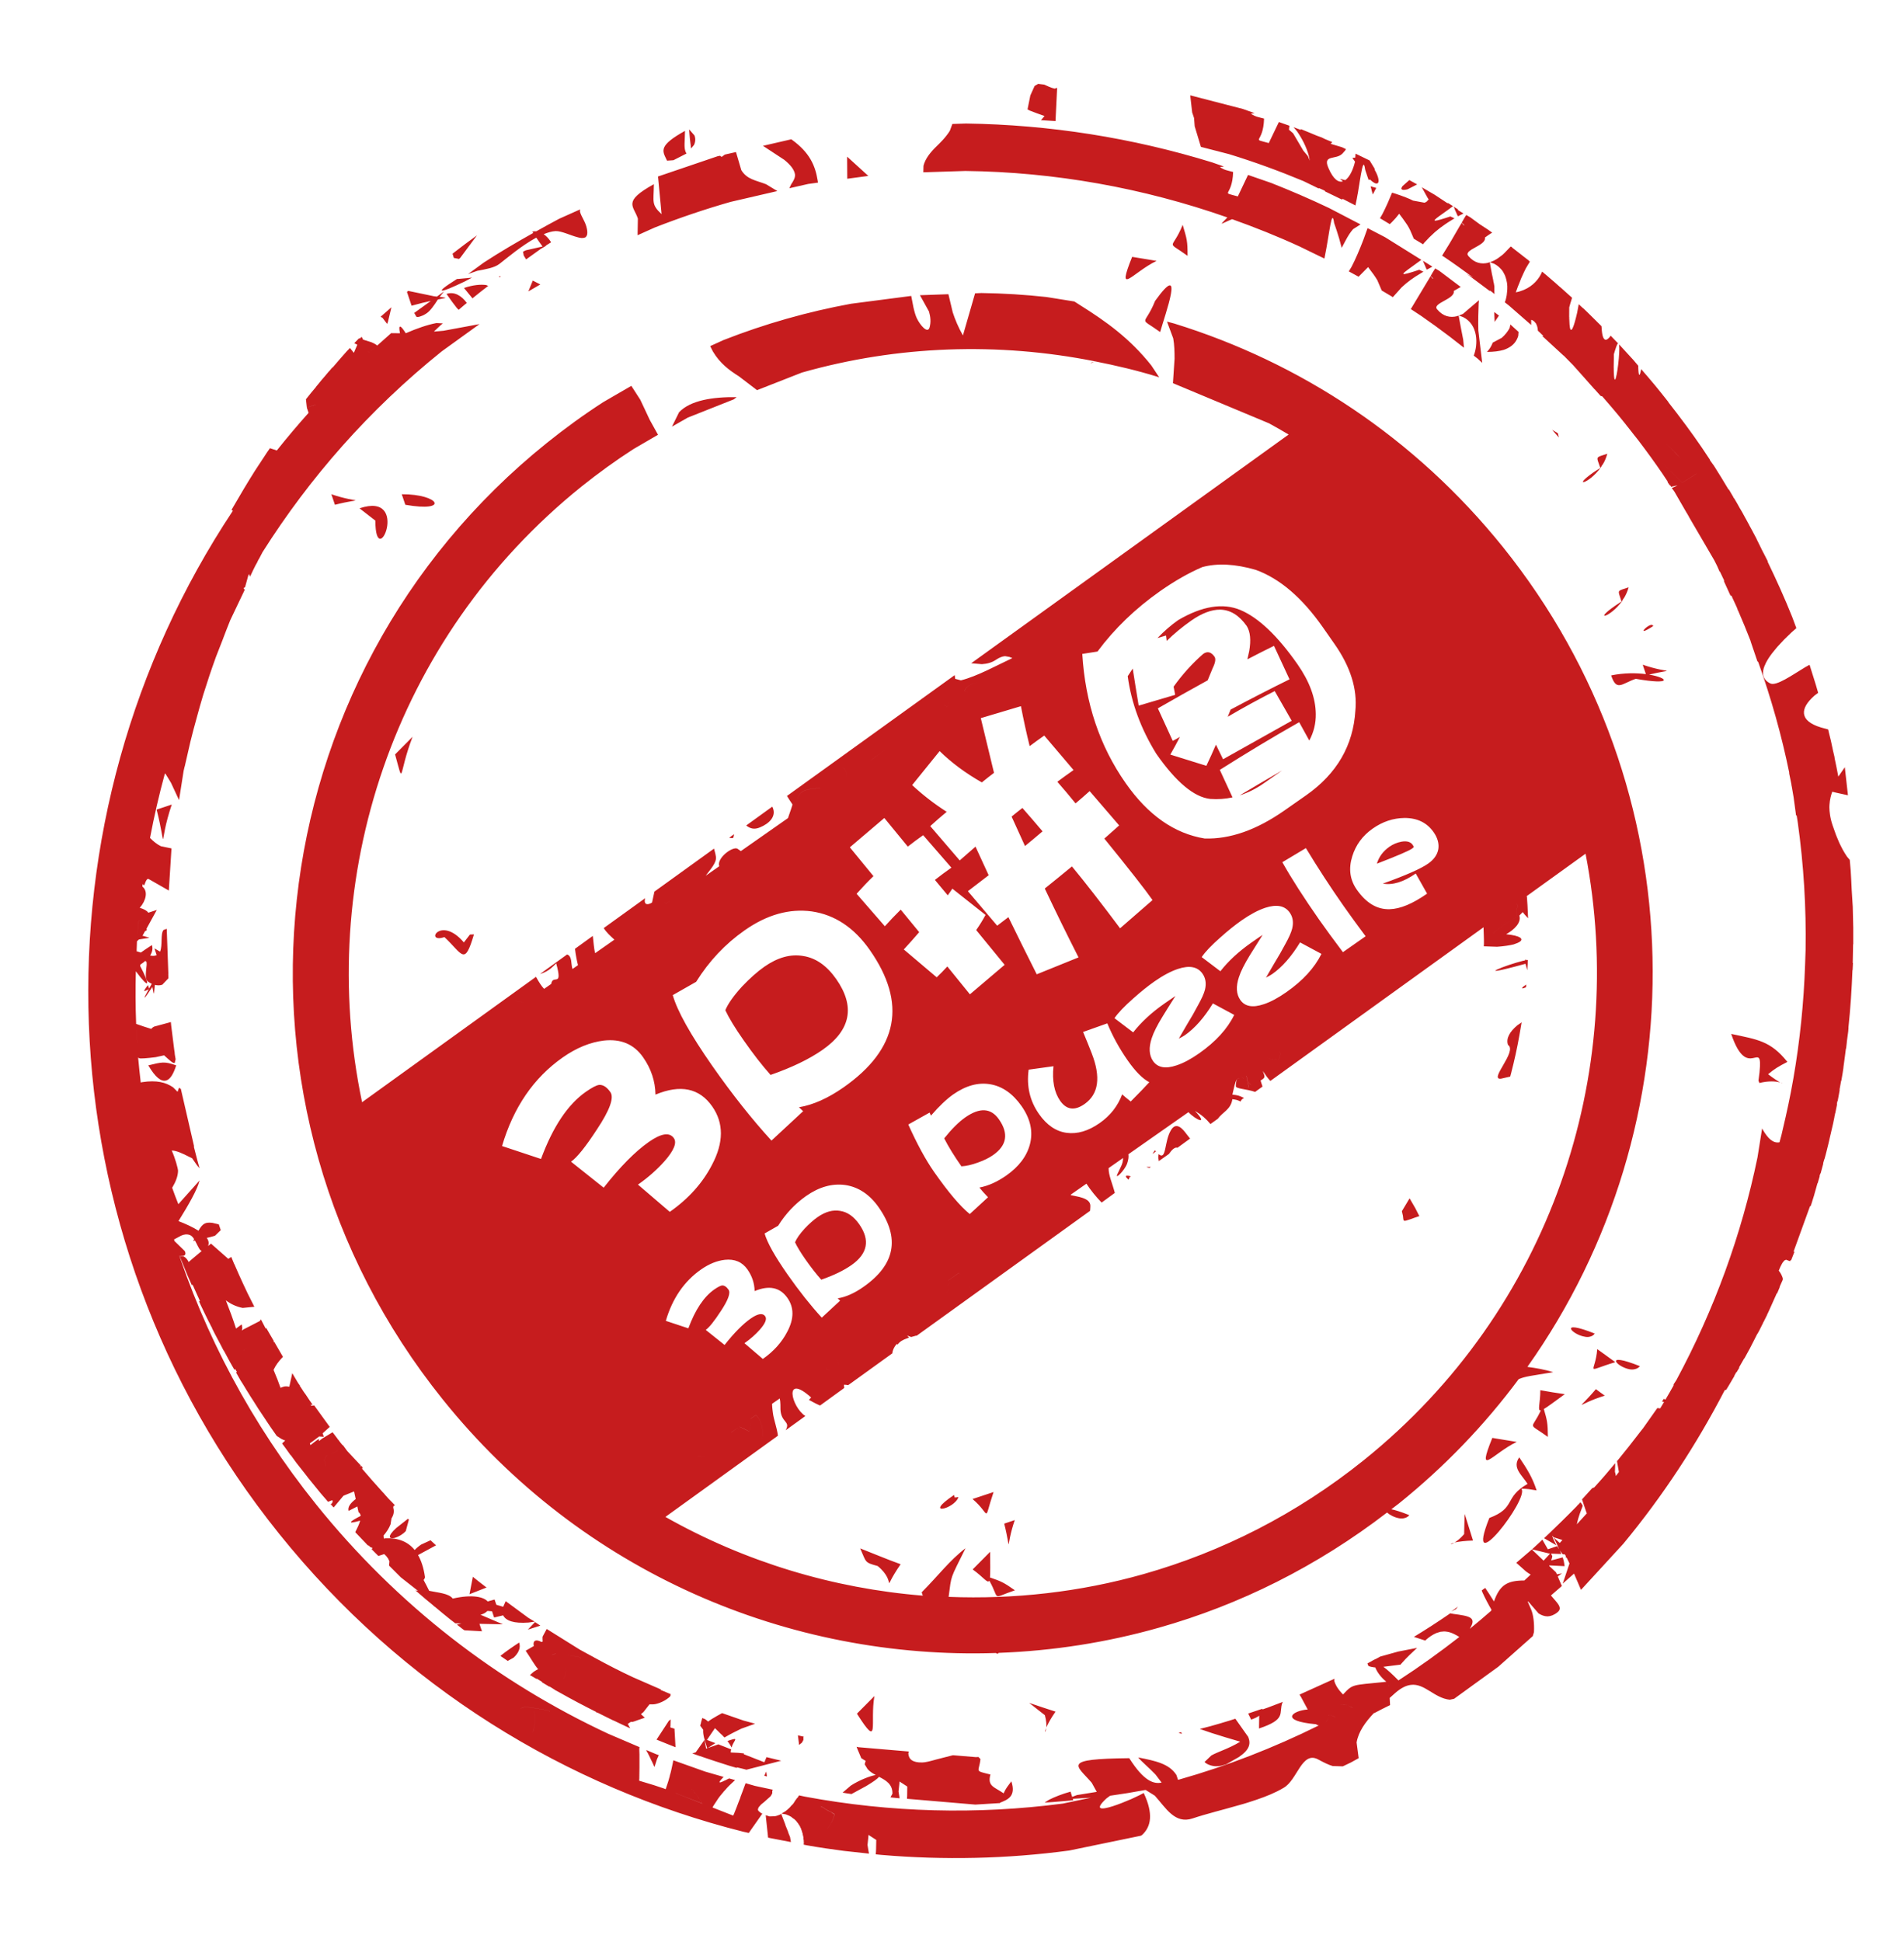 <?xml version="1.0" encoding="utf-8"?>
<!-- Generator: Adobe Illustrator 16.0.0, SVG Export Plug-In . SVG Version: 6.00 Build 0)  -->
<!DOCTYPE svg PUBLIC "-//W3C//DTD SVG 1.1//EN" "http://www.w3.org/Graphics/SVG/1.1/DTD/svg11.dtd">
<svg version="1.1" id="图层_1" xmlns="http://www.w3.org/2000/svg" xmlns:xlink="http://www.w3.org/1999/xlink" x="0px" y="0px"
	 width="128.467px" height="130.979px" viewBox="0 0 128.467 130.979" enable-background="new 0 0 128.467 130.979"
	 xml:space="preserve">
<path fill="#C61C1E" d="M29.87,94.386c9.396,11.705,23.377,17.568,37.323,17.107c0.092,0.068,0.15,0.064,0.186-0.008
	c3.639-0.135,7.271-0.693,10.822-1.701c5.428-1.533,10.65-4.123,15.387-7.766c0.166,0.154,0.492,0.33,0.812,0.387
	c0.131,0.02,0.25,0.02,0.359-0.01c0.131-0.031,0.24-0.092,0.33-0.201c-0.574-0.229-0.961-0.346-1.213-0.395
	c0.166-0.131,0.338-0.252,0.504-0.385c3.113-2.502,5.811-5.328,8.09-8.393c0.436-0.186,0.816-0.221,2.33-0.469
	c-0.584-0.182-1.154-0.279-1.744-0.357c11.572-16.307,11.49-38.941-1.646-55.292c-5.949-7.399-13.729-12.47-22.18-15.08l-0.49-0.13
	l0.42,1.13c0.08,0.441,0.09,0.91,0.09,1.38l-0.109,1.642l6.49,2.711c0.443,0.24,0.881,0.497,1.316,0.753L65.528,44.736l0.719,0.061
	c0.352-0.021,0.67-0.101,0.961-0.301c0.221-0.148,0.43-0.229,0.609-0.239l0.291,0.052l0.199,0.079
	c-1.029,0.479-2.379,1.229-3.471,1.5l-0.389-0.102l-0.031-0.25l-11.319,8.15c0.11,0.179,0.229,0.358,0.37,0.568
	c0.018,0.019-0.159,0.507-0.301,0.925l-3.179,2.226c-0.106-0.077-0.194-0.14-0.231-0.16c-0.317-0.181-1.421,0.638-1.227,1.182
	l-0.916,0.642c0.35-0.476,0.744-0.884,0.693-1.281c-0.01-0.09-0.061-0.32-0.13-0.55l-4.021,2.899
	c-0.05,0.239-0.109,0.489-0.16,0.739c-0.129,0.08-0.24,0.109-0.31,0.109c-0.181,0-0.21-0.17-0.16-0.399l-2.79,2.011
	c0.18,0.292,0.428,0.513,0.72,0.782l-1.3,0.911c-0.094-0.353-0.104-0.786-0.16-1.164l-1.199,0.869
	c0.047,0.412,0.128,0.811,0.201,1.104l-0.369,0.258c-0.121-0.363-0.008-0.849-0.362-0.982l-1.83,1.319
	c0.44-0.13,0.71-0.32,1.09-0.72c0.474,1.703-0.224,0.693-0.336,1.39l-0.478,0.334c-0.183-0.191-0.344-0.447-0.547-0.813
	L24.43,74.343c-3.154-15.032,2.037-31.259,14.818-41.537c1.141-0.91,2.301-1.75,3.5-2.521l1.65-0.96l-0.561-1.01
	c-0.229-0.47-0.43-0.939-0.639-1.359l-0.601-0.931l-1.899,1.101c-1.301,0.84-2.57,1.761-3.801,2.75
	C17.148,45.735,13.999,74.636,29.87,94.386z M54.778,61.474c1.552,0.229,2.854,1.095,3.907,2.599c2.516,3.59,1.926,6.68-1.768,9.268
	c-1.049,0.732-2.051,1.182-3.006,1.34l0.279,0.268l-2.137,1.982c-1.319-1.441-2.646-3.117-3.984-5.025
	c-1.48-2.121-2.374-3.715-2.676-4.787l1.576-0.896c0.875-1.4,1.966-2.559,3.273-3.473C51.749,61.693,53.259,61.268,54.778,61.474z
	 M102.896,60.589l-0.189,0.154c-0.025-0.01-0.051-0.021-0.074-0.032l0.373-0.27l-0.045,0.063
	C102.933,60.541,102.917,60.559,102.896,60.589z M102.38,61.812c-0.889,0.534-1.398,0.908-1.646,1.152
	c-0.094-0.002-0.174-0.006-0.275-0.007c1.389-1.062,1.906-1.056,1.754-1.944l0.094-0.068c0.039,0.055,0.076,0.105,0.113,0.156
	C102.306,61.335,102.276,61.579,102.38,61.812z M86.308,71.445c-0.061,0.012-0.107,0.012-0.16,0.012
	c-0.375,0-0.549-0.027-0.664-0.152l0.705-0.494C86.376,70.87,86.464,71.021,86.308,71.445z M78.562,67.691
	c-0.871,0.609-1.57,1.258-2.104,1.941l-1.262-0.957c0.242-0.355,0.666-0.801,1.27-1.332c0.5-0.447,0.977-0.83,1.426-1.146
	c0.584-0.407,1.115-0.689,1.596-0.847c0.771-0.254,1.32-0.146,1.648,0.322c0.211,0.3,0.266,0.66,0.166,1.08
	c-0.066,0.262-0.221,0.605-0.459,1.031c-0.084,0.148-0.203,0.367-0.359,0.656c-0.217,0.355-0.531,0.896-0.947,1.615
	c0.209-0.107,0.352-0.189,0.422-0.24c0.666-0.467,1.293-1.178,1.877-2.135l1.439,0.775c-0.459,0.943-1.248,1.805-2.363,2.59
	c-0.561,0.393-1.066,0.662-1.525,0.812c-0.744,0.252-1.271,0.158-1.586-0.287c-0.271-0.393-0.303-0.91-0.09-1.551
	c0.125-0.385,0.373-0.875,0.742-1.475c0.188-0.311,0.473-0.764,0.854-1.365C79.247,67.214,78.999,67.384,78.562,67.691z
	 M76.292,74.294c-0.238-0.189-0.434-0.352-0.578-0.48c-0.291,0.783-0.797,1.432-1.518,1.936c-0.764,0.535-1.506,0.754-2.225,0.658
	c-0.721-0.096-1.344-0.52-1.869-1.271c-0.615-0.877-0.848-1.873-0.697-2.99l1.676-0.232c-0.1,0.984,0.051,1.76,0.449,2.332
	c0.43,0.611,0.977,0.686,1.645,0.219c0.955-0.67,1.115-1.812,0.479-3.439c-0.156-0.408-0.352-0.885-0.576-1.422l1.635-0.582
	c0.352,0.855,0.809,1.691,1.377,2.504c0.518,0.74,1.002,1.229,1.455,1.467C77.278,73.29,76.86,73.724,76.292,74.294z M64.718,85.886
	c0.33,0.311,0.589,0.689,0.91,1.189c-0.27,0.09-0.301,0.111-0.471,0.32c-0.479-0.02-0.859-0.061-1.269-0.16
	c0.15-0.34-0.08-0.469,0.16-0.709c-0.04-0.061-0.061-0.113-0.073-0.162l0.717-0.504L64.718,85.886z M60.729,90.396
	c0,0.109-0.061,0.148-0.15,0.18h-0.02l-0.061,0.08l-0.08-0.029c0.031-0.012,0.07-0.029,0.11-0.041l0.03-0.01l0.029-0.041
	C60.639,90.486,60.688,90.435,60.729,90.396z M56.667,92.115c-0.08,0.021-0.119,0.012-0.199,0.012
	c-0.221,0.209-0.41,0.289-0.54,0.279c-0.142-0.004-0.217-0.107-0.213-0.258l0.729-0.51C56.54,91.855,56.65,92.109,56.667,92.115z
	 M51.257,97.177c-0.149,0.029-0.299,0.039-0.439,0.039h-0.09c-0.596,0-1.101-0.186-1.396-0.6l0.442-0.309
	c0.011,0.037,0.025,0.064,0.034,0.109c0.05-0.061,0.07-0.111,0.109-0.182c0.211,0.102,0.42,0.201,0.631,0.311
	c0.082-0.309,0.101-0.562,0.097-0.85l0.357-0.25C51.551,95.906,51.577,97.177,51.257,97.177z M48.257,98.286
	c-0.448-0.01-0.871,0.008-1.203-0.074l0.512-0.357C47.785,97.976,48.002,98.113,48.257,98.286z M56.684,87.728l-1.237,1.146
	c-0.764-0.834-1.532-1.805-2.307-2.91c-0.856-1.225-1.374-2.146-1.55-2.768l0.912-0.521c0.506-0.811,1.14-1.48,1.896-2.012
	c0.871-0.607,1.746-0.854,2.627-0.736c0.897,0.133,1.652,0.635,2.263,1.506c1.453,2.078,1.111,3.867-1.026,5.363
	c-0.606,0.428-1.187,0.686-1.739,0.775L56.684,87.728z M53.13,87.544c0.453,0.648,0.451,1.406-0.008,2.273
	c-0.367,0.715-0.918,1.328-1.65,1.842l-1.242-1.062c0.396-0.277,0.743-0.582,1.038-0.914c0.369-0.42,0.489-0.719,0.364-0.9
	c-0.168-0.238-0.495-0.188-0.982,0.152c-0.527,0.369-1.115,0.963-1.76,1.781L47.618,89.7c0.233-0.164,0.57-0.584,1.012-1.26
	c0.502-0.754,0.677-1.238,0.524-1.455c-0.139-0.197-0.284-0.293-0.438-0.283c-0.107,0.016-0.282,0.105-0.522,0.271
	c-0.702,0.492-1.286,1.367-1.749,2.621l-1.521-0.504c0.445-1.514,1.236-2.666,2.371-3.461c0.535-0.375,1.07-0.594,1.607-0.656
	c0.666-0.072,1.176,0.145,1.529,0.648c0.314,0.449,0.477,0.938,0.484,1.461C51.892,86.675,52.63,86.829,53.13,87.544z
	 M48.044,78.558c-0.635,1.232-1.586,2.293-2.853,3.18L43.045,79.9c0.685-0.479,1.281-1.006,1.793-1.58
	c0.637-0.727,0.847-1.244,0.629-1.553c-0.29-0.416-0.856-0.328-1.696,0.26c-0.914,0.641-1.928,1.666-3.04,3.08l-2.201-1.752
	c0.405-0.285,0.987-1.012,1.747-2.178c0.867-1.303,1.169-2.141,0.908-2.514c-0.24-0.344-0.494-0.506-0.76-0.488
	c-0.187,0.021-0.486,0.18-0.901,0.469c-1.214,0.852-2.222,2.359-3.021,4.527l-2.629-0.873c0.77-2.609,2.135-4.602,4.096-5.977
	c0.924-0.646,1.849-1.025,2.777-1.137c1.149-0.125,2.03,0.248,2.641,1.123c0.545,0.777,0.824,1.619,0.838,2.523
	c1.688-0.703,2.965-0.439,3.829,0.797C48.839,75.749,48.835,77.058,48.044,78.558z M65.819,57.104
	c-0.365,0.317-0.719,0.629-1.064,0.931l-1.99-2.315c0.368-0.335,0.737-0.655,1.11-0.964c-0.842-0.539-1.619-1.141-2.33-1.803
	l1.854-2.293c0.791,0.776,1.739,1.48,2.847,2.112c0.275-0.225,0.551-0.439,0.822-0.646c-0.338-1.389-0.635-2.617-0.891-3.689
	l2.707-0.807c0.176,0.914,0.371,1.812,0.59,2.695c0.334-0.25,0.662-0.487,0.984-0.713l1.977,2.327
	c-0.373,0.261-0.738,0.524-1.094,0.79c0.363,0.408,0.771,0.896,1.229,1.458c0.322-0.271,0.639-0.547,0.951-0.828l1.992,2.314
	c-0.334,0.296-0.668,0.593-1,0.889c1.666,2.049,2.75,3.432,3.25,4.146l-2.189,1.904c-1.266-1.695-2.35-3.087-3.248-4.174
	c-0.607,0.502-1.219,1-1.832,1.491c0.734,1.558,1.494,3.104,2.277,4.645l-2.82,1.141c-0.674-1.337-1.311-2.623-1.912-3.855
	c-0.262,0.199-0.514,0.393-0.756,0.576l-1.977-2.327c0.463-0.354,0.93-0.713,1.402-1.076C66.397,58.37,66.103,57.727,65.819,57.104z
	 M87.022,61.554c0.211,0.301,0.266,0.66,0.164,1.079c-0.066,0.264-0.219,0.605-0.457,1.033c-0.084,0.147-0.205,0.366-0.361,0.655
	c-0.215,0.355-0.531,0.896-0.949,1.617c0.211-0.11,0.352-0.19,0.424-0.241c0.666-0.467,1.291-1.178,1.875-2.134l1.443,0.775
	c-0.463,0.939-1.252,1.802-2.369,2.583c-0.559,0.391-1.064,0.662-1.523,0.812c-0.746,0.252-1.271,0.158-1.584-0.287
	c-0.271-0.391-0.305-0.906-0.09-1.548c0.125-0.384,0.371-0.874,0.738-1.474c0.189-0.31,0.475-0.765,0.857-1.364
	c-0.059,0.031-0.307,0.202-0.744,0.508c-0.871,0.61-1.572,1.258-2.104,1.942l-1.262-0.956c0.24-0.357,0.664-0.802,1.27-1.332
	c0.502-0.449,0.977-0.831,1.428-1.146c0.582-0.407,1.115-0.689,1.596-0.848C86.146,60.978,86.694,61.086,87.022,61.554z
	 M86.522,58.155l1.59-0.952c0.811,1.34,1.658,2.64,2.541,3.9c0.416,0.594,0.914,1.276,1.488,2.047l-1.531,1.073
	c-0.658-0.874-1.191-1.605-1.605-2.194C87.976,60.557,87.147,59.266,86.522,58.155z M96.729,56.127
	c0.268,0.385,0.375,0.768,0.318,1.146c-0.066,0.377-0.295,0.703-0.688,0.977c-0.484,0.341-1.506,0.791-3.057,1.349
	c0.664,0.118,1.402-0.109,2.221-0.682l0.766,1.358c-0.975,0.682-1.812,1.03-2.518,1.049c-0.848,0.03-1.588-0.408-2.223-1.315
	c-0.469-0.667-0.57-1.419-0.307-2.257c0.24-0.77,0.701-1.392,1.379-1.866c0.668-0.467,1.377-0.704,2.133-0.714
	C95.62,55.166,96.278,55.483,96.729,56.127z M91.45,47.926c-0.143,2.356-1.252,4.265-3.326,5.718l-1.463,1.023
	c-1.879,1.314-3.672,1.944-5.381,1.889c-2.043-0.333-3.82-1.578-5.33-3.736c-1.752-2.5-2.727-5.404-2.926-8.714l1.027-0.161
	c1.145-1.544,2.557-2.903,4.236-4.082c0.977-0.684,1.922-1.221,2.836-1.614c1.016-0.276,2.219-0.215,3.609,0.188
	c1.615,0.585,3.121,1.872,4.518,3.865l0.783,1.12C91.118,44.966,91.589,46.468,91.45,47.926z M68.933,74.613
	c0.594,0.854,0.781,1.709,0.559,2.564c-0.213,0.811-0.746,1.516-1.605,2.117c-0.604,0.422-1.201,0.688-1.803,0.805
	c0.129,0.17,0.322,0.389,0.58,0.654l-1.232,1.133c-0.645-0.523-1.447-1.471-2.406-2.84c-0.571-0.818-1.151-1.885-1.741-3.199
	l1.438-0.805l0.09,0.205c0.549-0.635,1.049-1.109,1.499-1.428c0.853-0.596,1.687-0.826,2.499-0.688
	C67.626,73.267,68.335,73.761,68.933,74.613z M61.251,57.103c0.34-0.269,0.686-0.525,1.037-0.771l1.905,2.191
	c-0.384,0.27-0.755,0.544-1.114,0.826c0.293,0.352,0.582,0.697,0.867,1.039c0.119-0.16,0.223-0.312,0.312-0.449l2.239,1.772
	c-0.189,0.35-0.398,0.688-0.631,1.021c0.637,0.775,1.273,1.559,1.92,2.344l-2.344,1.99c-0.531-0.648-1.04-1.275-1.524-1.879
	c-0.235,0.259-0.475,0.503-0.717,0.732l-2.219-1.879c0.36-0.392,0.707-0.78,1.039-1.167c-0.436-0.533-0.852-1.038-1.248-1.519
	c-0.375,0.371-0.732,0.745-1.07,1.121l-1.906-2.191c0.363-0.407,0.742-0.806,1.138-1.189c-0.554-0.68-1.084-1.328-1.594-1.944
	l2.327-1.979C60.193,55.811,60.722,56.456,61.251,57.103z M31.583,90.433c-0.163-0.225-0.315-0.451-0.474-0.676L31.583,90.433z
	 M92.019,98.486c-4.531,3.641-9.59,6.189-14.852,7.682c-4.307,1.221-8.75,1.711-13.161,1.539c0.202-1.523,0.073-1.125,1.141-3.281
	c-1.089,0.83-1.82,1.83-2.959,2.973c0.03,0.1,0.05,0.158,0.06,0.18v-0.01c0,0.008,0.006,0.025,0.015,0.055
	c-6.053-0.488-11.992-2.273-17.367-5.311l7.593-5.477c-0.07-0.561-0.289-1.1-0.34-1.539c-0.013-0.102-0.05-0.355-0.057-0.611
	l0.52-0.363c0.059,0.258,0.041,0.605,0.047,0.756c0.051,0.9,0.7,0.76,0.35,1.391l1.33-0.961c-0.959-0.619-1.479-2.93,0.391-1.25
	c-0.05,0.061-0.1,0.102-0.15,0.16c0.271,0.15,0.471,0.26,0.75,0.381l1.631-1.182c-0.01-0.08-0.01-0.15-0.021-0.219
	c0.09,0,0.19,0.008,0.29,0.027l2.98-2.148c0.01-0.199,0.109-0.398,0.25-0.58l0.039-0.039l0.03,0.01l0.03,0.01h0.01
	c0.141-0.197,0.36-0.318,0.66-0.42l0.109-0.039l-0.129-0.141l0.27,0.1l0.141-0.039c0.069-0.021,0.139-0.039,0.219-0.061l-0.01,0.029
	l11.72-8.439c0.01-0.131,0.02-0.24,0.02-0.33c0.01-0.559-0.92-0.629-1.32-0.729c0.006-0.016,0.006-0.027,0.01-0.043l1.045-0.73
	c0.281,0.436,0.664,0.906,1.025,1.273l0.891-0.65c-0.164-0.641-0.426-1.186-0.42-1.672l0.977-0.684
	c-0.006,0.396-0.15,0.582-0.377,1.074c-0.219,0.449,0.48-0.221,0.65-0.699c0.09-0.258,0.111-0.459,0.086-0.627l4.051-2.838
	c0.494,0.518,1.395,0.93,0.436-0.088c0.459,0.271,0.75,0.531,1.049,0.889l0.5-0.359c0.32-0.449,0.881-0.619,0.979-1.318
	c0.281,0.039,0.33,0.051,0.553,0.158c0.078-0.148,0.09-0.158,0.238-0.238c-0.34-0.16-0.381-0.18-0.791-0.23
	c0.121-0.5,0.182-0.84,0.291-1l0.021-0.02v-0.008c0.1-0.221,0.25-0.199,0.43-0.08l0.029,0.02l0.182-0.18l0.08,0.398l0.229,0.23
	c-0.059-0.051-0.119-0.102-0.18-0.143l-0.039-0.039l0.068,0.34c-0.139,0.051-0.289,0.08-0.398,0.082
	c-0.271-0.01-0.43-0.158-0.17-0.488l0.16-0.143l-0.031-0.02c-0.15-0.07-0.24-0.07-0.32-0.01l-0.039,0.039v-0.004l-0.041,0.102
	c-0.02,0.09-0.039,0.209-0.039,0.35c-0.01,0.191,0.721,0.191,1.301,0.393l0.5-0.361c-0.061-0.188-0.121-0.359-0.131-0.408
	c0.34-0.201,0.301-0.23,0.15-0.641c0.18,0.27,0.34,0.49,0.51,0.67l14.383-10.364c0.008,0.374,0.033,0.749,0.027,1.125l-0.01,0.159
	l0.898,0.03c0.451-0.031,0.83-0.09,1.111-0.158c0.188-0.061,0.33-0.12,0.42-0.18c0.271-0.188,0.053-0.408-0.918-0.507
	c0.535-0.303,1.037-0.773,0.889-1.259l0.227-0.234c0.041,0.051,0.086,0.111,0.123,0.157l0.24,0.262l-0.021-0.432
	c-0.01-0.148-0.01-0.29-0.02-0.438s-0.02-0.289-0.029-0.438v-0.003v-0.001l-0.01-0.138l-0.006,0.004l-0.006-0.052l3.969-2.859
	C109.856,72.431,104.63,88.351,92.019,98.486z M65.118,46.495c0.15-0.21,0.459-0.43,0.82-0.46l-0.045,0.232l-0.584,0.41
	l-0.201-0.062l-0.021-0.01L65.118,46.495z M64.048,47.306l-0.127,0.344l-0.034,0.024l-0.199-0.128L64.048,47.306z M60.023,50.38
	l-1.262,0.883c0.002-0.069,0.028-0.232,0.076-0.567C58.858,50.549,59.38,50.469,60.023,50.38z M54.128,53.406
	c0.31-0.21,0.859-0.199,1.229-0.26c0,0.449-0.739,0.599-1.101,0.938c-0.119,0.069-0.209,0.09-0.279,0.091
	C53.667,54.167,53.757,53.667,54.128,53.406z M55.929,52.325c0.76-0.964,1.288-0.553,1.167,0.104l-1.13,0.791
	C55.917,52.787,55.87,52.4,55.929,52.325z M44.79,60.797c0.129-0.014,0.261-0.019,0.393-0.024l-0.268,0.188
	C44.874,60.905,44.835,60.854,44.79,60.797z M35.358,67.65l-0.51,0.357c-0.066-0.119-0.124-0.281-0.17-0.502
	C35.027,67.54,35.177,67.556,35.358,67.65z M83.497,72.767c0.08-0.061,0.17-0.061,0.32,0.01l0.031,0.021l-0.16,0.141
	c-0.26,0.33-0.102,0.48,0.17,0.488c0.109-0.002,0.26-0.029,0.398-0.08l-0.068-0.342l0.039,0.041c0.061,0.039,0.121,0.09,0.18,0.141
	l-0.229-0.229l-0.08-0.398l-0.182,0.18l-0.029-0.021c-0.18-0.119-0.33-0.141-0.43,0.08v0.008v0.004L83.497,72.767z M65.31,46.677
	l0.586-0.41l0.043-0.232c-0.359,0.03-0.67,0.25-0.818,0.46l-0.031,0.11l0.02,0.01L65.31,46.677z M31.109,89.757
	c0.158,0.225,0.311,0.453,0.474,0.676L31.109,89.757z M108.028,31.475l0.139-0.19l-0.199,0.25l0.051-0.05L108.028,31.475z
	 M109.458,40.486v0.009l0.016-0.021L109.458,40.486l0.141-0.19l-0.201,0.25l0.049-0.04L109.458,40.486z M108.028,31.485l0.023-0.034
	l-0.023,0.024V31.485z M44.398,114.306c-0.015,0-0.039-0.016-0.056-0.021l-0.086,0.111
	C44.305,114.365,44.346,114.343,44.398,114.306z M55.929,52.325c-0.06,0.075-0.011,0.462,0.037,0.896l1.13-0.791
	C57.216,51.772,56.688,51.361,55.929,52.325z M53.979,54.177c0.07-0.001,0.16-0.021,0.279-0.091
	c0.361-0.341,1.101-0.489,1.101-0.938c-0.37,0.061-0.92,0.05-1.229,0.26C53.757,53.667,53.667,54.167,53.979,54.177z M60.023,50.38
	c-0.643,0.089-1.165,0.169-1.186,0.315c-0.048,0.335-0.074,0.498-0.076,0.567L60.023,50.38z M35.358,67.65
	c-0.181-0.094-0.331-0.109-0.68-0.145c0.046,0.221,0.104,0.383,0.17,0.502L35.358,67.65z M44.79,60.797
	c0.047,0.058,0.084,0.108,0.125,0.163l0.268-0.188C45.049,60.778,44.917,60.783,44.79,60.797z M48.257,98.286
	c-0.255-0.174-0.474-0.311-0.691-0.434l-0.512,0.359C47.387,98.294,47.81,98.277,48.257,98.286z M64.048,86.527
	c-0.24,0.24-0.01,0.369-0.16,0.709c0.41,0.102,0.79,0.141,1.269,0.16c0.17-0.209,0.201-0.23,0.471-0.32
	c-0.32-0.5-0.58-0.881-0.91-1.189l-0.026-0.023l-0.717,0.502C63.988,86.413,64.008,86.466,64.048,86.527z M102.306,60.945
	l-0.094,0.068c0.152,0.889-0.365,0.883-1.754,1.944c0.102,0,0.184,0.005,0.275,0.007c0.248-0.244,0.758-0.618,1.646-1.152
	c-0.104-0.233-0.074-0.478,0.039-0.711C102.382,61.051,102.345,61,102.306,60.945z M86.147,71.456c0.051,0,0.1,0,0.16-0.012
	c0.156-0.424,0.068-0.574-0.119-0.635l-0.707,0.494C85.599,71.429,85.771,71.456,86.147,71.456z M89.118,12.415l-0.061,0.127
	l0.27-0.072C89.276,12.348,89.208,12.307,89.118,12.415z M102.63,60.712c0.025,0.01,0.049,0.022,0.076,0.032l0.188-0.154
	c0.021-0.029,0.037-0.048,0.064-0.083l0.045-0.063L102.63,60.712z M37.488,111.534l-0.02,0.012l-0.239,0.078
	c0.07,0.029,0.129,0.051,0.188,0.07l0.041,0.01l0.012,0.006c0.013,0.004,0.025,0.012,0.039,0.016l0.068,0.01l0.051,0.012l0.05,0.01
	h0.01l0,0l0,0l0.2,0.021h0.01c0.08,0.01,0.16,0.01,0.26,0.02l0.041,0.352v0.002v0.078v0.002v0.197v0.002v0.09v0.002l-0.011,0.148
	l-0.01,0.068l-0.024,0.139h0.004l-0.009,0.027l-0.001,0.004l-0.029,0.111l-0.011,0.039l-0.003,0.012l-0.007,0.025l-0.002,0.002
	l-0.028,0.092v0.018v0.002v0.02v0.002v0.039l0.03,0.027h0.021l0.039,0.021h0.01h0.011h0.05l0.02,0.01h0.03h0.03
	c0.1,0.008,0.25,0.02,0.449,0.037l0.431-1.52l0.01-0.025h-0.04l0.004-0.004H39.16l0.01-0.012l0.009-0.016l-0.318-0.061l-0.81-0.131
	l-0.5-0.07h-0.021l-0.03,0.006H37.488L37.488,111.534L37.488,111.534z M60.579,90.575c0.09-0.029,0.15-0.07,0.15-0.18
	c-0.04,0.039-0.09,0.09-0.141,0.139l-0.029,0.041H60.579z M60.417,90.626l0.08,0.029l0.061-0.08l-0.03,0.01
	C60.488,90.597,60.45,90.615,60.417,90.626z M50.548,96.548c-0.211-0.109-0.42-0.211-0.631-0.311
	c-0.039,0.068-0.06,0.119-0.109,0.18c-0.009-0.045-0.023-0.07-0.034-0.109l-0.442,0.311c0.296,0.414,0.801,0.6,1.396,0.6h0.09
	c0.141,0,0.29-0.01,0.439-0.041c0.318,0,0.294-1.271-0.255-1.729l-0.357,0.25C50.649,95.984,50.63,96.238,50.548,96.548z
	 M55.929,92.406c0.13,0.01,0.319-0.07,0.54-0.279c0.08,0,0.119,0.01,0.199-0.012c-0.018-0.006-0.129-0.26-0.224-0.477l-0.729,0.51
	C55.711,92.298,55.788,92.402,55.929,92.406z M63.921,47.649l0.127-0.343l-0.36,0.239l0.199,0.128L63.921,47.649z M9.429,63.059
	l0.35-0.244l0.101-0.17l-0.2-0.57c-0.008-0.025-0.011-0.044-0.018-0.066c-0.061,0.025-0.113,0.053-0.192,0.077
	C9.436,62.1,9.395,62.108,9.356,62.12C9.331,62.417,9.3,62.713,9.279,63.01C9.329,63.025,9.384,63.047,9.429,63.059z
	 M37.068,115.406l0.01-0.021l-0.32-0.061l-0.809-0.131l-0.5-0.068l-0.051,0.01h-0.01l-0.02,0.012l-0.24,0.08
	c0.07,0.027,0.129,0.049,0.189,0.068l0.04,0.01l0.021,0.012l0.029,0.01l0.07,0.01l0.05,0.012l0.05,0.01l0.211,0.021h0.01
	c0.08,0.01,0.16,0.01,0.26,0.02l0.04,0.352v0.078v0.201v0.09l-0.011,0.15l-0.01,0.068l-0.029,0.17l-0.03,0.109l-0.011,0.039
	l-0.039,0.131v0.021v0.02v0.039l0.029,0.031h0.021l0.04,0.02h0.01h0.01h0.051l0.02,0.01h0.03h0.03c0.1,0.01,0.25,0.02,0.449,0.039
	l0.43-1.521l0.011-0.029h-0.04L37.068,115.406z M24.929,23.645l-0.07,0.05l0.035,0.089c0.023-0.014,0.047-0.028,0.07-0.043
	l0.266-0.235c-0.054,0-0.116-0.003-0.184-0.011C25.029,23.544,24.996,23.593,24.929,23.645z M22.099,98.154
	c-0.024,0.008-0.045,0.01-0.068,0.016c-0.056,0.1-0.11,0.213-0.164,0.318c0.042,0.141,0.081,0.277,0.108,0.404
	c0.271-0.371,0.559-0.736,0.847-1.082c-0.204,0.139-0.416,0.254-0.603,0.314C22.179,98.136,22.139,98.146,22.099,98.154z
	 M10.111,70.382c-0.325-0.32-0.609-0.605-0.899-0.896c0.013,0.283,0.031,0.564,0.05,0.848L10.111,70.382z M28.45,107.267
	l-0.147,0.049l0.136,0.023L28.45,107.267z M21.304,27.298c-0.224,0.064-0.433,0.13-0.604,0.197c0.117,0.04,0.226,0.074,0.334,0.108
	C21.125,27.503,21.21,27.398,21.304,27.298z M19.124,93.589c-0.012-0.02-0.022-0.033-0.035-0.055
	c0.005,0.021,0.008,0.039,0.013,0.061C19.107,93.593,19.117,93.591,19.124,93.589z M16.431,91.105
	c0.031-0.002,0.063-0.004,0.094-0.002l0.102-0.109c-0.044,0.012-0.088,0.018-0.133,0.023C16.473,91.048,16.454,91.075,16.431,91.105
	z M112.388,29.926c-0.188-0.13-0.561-0.238-1.01-0.34l-0.229-0.039c0.123,0.303,0.318,0.755,0.729,1.397
	c0.6,0.601,1.033,1.023,1.617,1.606c0.344-0.198,0.67-0.396,0.967-0.607C113.933,31.612,112.823,30.208,112.388,29.926z
	 M47.309,121.517c-0.051-0.07-0.09-0.143-0.13-0.201l-0.011-0.01l-0.02-0.051l-0.05-0.061l-0.04-0.061l-0.03-0.041l-0.03-0.049
	l-0.06-0.061l-0.021-0.021l-0.02-0.039l-0.05-0.061l-0.021-0.021l-0.039-0.029l-0.031-0.051l-0.069-0.061l-0.01-0.02l-0.04-0.041
	l-0.051-0.051l-0.02-0.012l-0.029-0.027l-0.07-0.07l-0.07-0.07l-0.01-0.01l-0.01-0.01l-0.021-0.021
	c-0.069-0.059-0.14-0.129-0.22-0.209l-0.11,0.16l-0.43,0.629l0.229,0.092l1.561,0.604l-0.051-0.08L47.309,121.517z M91.028,115.068
	c-0.219-0.113-0.404-0.127-0.568-0.074c0.033,0.086,0.146,0.189,0.357,0.412c0,0.008,0,0.012,0,0.018
	c0.146-0.078,0.293-0.158,0.439-0.238C91.183,115.146,91.11,115.111,91.028,115.068z M93.733,113.546l-0.025,0.068l0.008,0.119
	c0.057-0.035,0.113-0.068,0.17-0.104C93.833,113.607,93.784,113.575,93.733,113.546z M56.068,122.216l-0.18-0.078l-0.26-0.15
	l0.01-0.01l-0.26-0.141l-0.021,0.051l-0.01,0.02c-0.03,0.08-0.07,0.17-0.101,0.271l-0.029,0.07l0.01-0.012l-0.02,0.061l-0.021,0.029
	c-0.03,0.111-0.069,0.23-0.101,0.352l-0.039,0.16l-0.01,0.039l-0.03,0.143l-0.021,0.061l-0.02,0.1v-0.01l-0.08,0.369l-0.02,0.119
	h0.01l-0.08,0.391c0.09-0.043,0.18-0.082,0.26-0.123c0.17-0.078,0.311-0.17,0.439-0.277l0.33-0.32l0.01-0.01l0.19-0.279l0.06-0.08
	c0.07-0.121,0.121-0.25,0.16-0.371l0.061-0.221l-0.12-0.068L56.068,122.216z M89.958,115.757c-0.164-0.076-0.268-0.072-0.346-0.043
	l0.096,0.041l-0.029,0.051c-0.07,0.115-0.148,0.236-0.221,0.346c0.213-0.107,0.422-0.221,0.633-0.33
	C90.046,115.8,90.007,115.779,89.958,115.757z M92.618,13.086l0.01,0.029l0.23-0.44l-0.381-0.108l0.061,0.22
	c0.002,0.009,0.004,0.016,0.006,0.022l-0.006-0.002L92.618,13.086z M94.978,12.766l0.643-0.33l-0.062-0.03l-0.471-0.26l-0.459,0.409
	C94.438,12.806,94.638,12.856,94.978,12.766z M30.128,19.826c0.27,0.39,0.5,0.7,0.699,0.95l0.121,0.12l0.399-0.341l0.149-0.119
	l-0.02-0.03C31.159,19.976,30.667,19.637,30.128,19.826z M31.898,20.106c0.189-0.149,0.37-0.301,0.561-0.45l0.479-0.37l-0.13-0.06
	c-0.38-0.052-0.88-0.012-1.5,0.198l0.57,0.7L31.898,20.106z M33.659,18.636l0.05,0.069l0.09-0.06L33.659,18.636z M29.07,20.298
	l-1.121,0.809l0.149,0.26c0.08,0.021,0.159,0.011,0.271-0.029c0.1-0.029,0.219-0.08,0.359-0.17c0.275-0.156,0.542-0.541,0.816-0.968
	c0.251-0.049,0.409-0.075,0.474-0.093c0.03-0.01,0.04-0.021,0.021-0.03c-0.039-0.013-0.172-0.026-0.372-0.05l0.292-0.37l-0.48,0.348
	c-0.067-0.009-0.133-0.017-0.21-0.026l-1.729-0.36l-0.08,0.07l0.31,0.93C28.3,20.473,28.73,20.371,29.07,20.298z M30.04,19.557
	c0.08-0.031,0.17-0.062,0.279-0.102c0.28-0.12,0.65-0.281,1.04-0.471l0.49-0.26l-0.38,0.04c-0.18,0.02-0.36,0.028-0.551,0.05h-0.08
	l-0.569,0.37C29.679,19.586,29.708,19.666,30.04,19.557z M30.62,17.396l0.35,0.068l0.08-0.067l1.13-1.521l-0.49,0.359
	c-0.2,0.14-0.399,0.3-0.601,0.45l-0.56,0.43l0.021,0.04C30.559,17.196,30.579,17.266,30.62,17.396z M45.007,10.836l0.431-0.03
	l0.88-0.449l-0.061-0.12c-0.119-0.311-0.049-0.649-0.039-1.41c-1.78,0.991-1.54,1.33-1.25,1.931L45.007,10.836z M46.628,10.016
	l0.199-0.24c0.101-0.21,0.11-0.431,0.03-0.641l-0.36-0.409l0.051,0.619L46.628,10.016z M43.822,114.956
	c0.134,0.004,0.268,0.006,0.396-0.018c0.09-0.021,0.17-0.041,0.25-0.07c0.24-0.08,0.47-0.211,0.689-0.391l0.08-0.09v-0.051
	l0.01-0.051v-0.02l-0.673-0.283l0.023-0.029l-1.899-0.83c-0.89-0.414-1.759-0.865-2.62-1.334l-0.001-0.004l-0.496-0.268
	c-0.154-0.086-0.311-0.166-0.463-0.254l-2.23-1.391l-0.28,0.52c-0.008,0.111-0.003,0.219,0.009,0.324
	c-0.024,0.012-0.05,0.023-0.075,0.035c-0.447-0.238-0.601-0.039-0.524,0.271c-0.183,0.102-0.364,0.205-0.549,0.318
	c0.369,0.537,0.596,0.973,0.84,1.24c-0.104,0.057-0.205,0.115-0.301,0.18l-0.25,0.221l0.441,0.26l0.028-0.016l0.358,0.223
	l-0.027,0.014l0.05,0.029l0.45,0.271l0.02-0.01l0.34,0.211v0.01l0.11,0.059l0.264,0.145c0.802,0.453,1.615,0.881,2.437,1.293
	c0.003,0.037,0.016,0.057,0.05,0.043c0.003-0.002,0.011-0.008,0.014-0.01c0.342,0.17,0.681,0.346,1.026,0.51l0.236,0.104
	l0.004,0.006l0.72,0.34l0.24,0.109l-0.163-0.299l0.053-0.029c0.058-0.037,0.105-0.074,0.16-0.113c0.027,0.014,0.061,0.02,0.12,0.006
	c0.04-0.01,0.08-0.02,0.13-0.039c0.141-0.051,0.36-0.131,0.689-0.24l-0.262-0.24c0.056-0.047,0.117-0.094,0.172-0.143
	L43.822,114.956z M44.398,114.306c-0.053,0.037-0.094,0.061-0.142,0.09l0.086-0.109C44.359,114.29,44.383,114.306,44.398,114.306z
	 M37.499,111.534l0.03-0.006h0.021l0.5,0.07l0.81,0.129l0.318,0.061l-0.009,0.018l-0.01,0.01h0.004l-0.004,0.004h0.04l-0.01,0.025
	l-0.431,1.521c-0.199-0.02-0.35-0.029-0.449-0.039h-0.03h-0.03l-0.02-0.01h-0.05h-0.011h-0.01l-0.039-0.02h-0.021l-0.03-0.029
	v-0.037v-0.002v-0.02v-0.002v-0.02l0.028-0.09l0.002-0.002l0.007-0.027l0.003-0.01l0.011-0.041l0.029-0.109l0.001-0.004l0.009-0.027
	l-0.004-0.002l0.024-0.137l0.01-0.07l0.011-0.148v-0.002v-0.09v-0.002v-0.195v-0.002v-0.078v-0.002l-0.041-0.352
	c-0.1-0.012-0.18-0.012-0.26-0.021h-0.01l-0.2-0.02l0,0l0,0l-0.01-0.002l-0.05-0.01l-0.051-0.01l-0.068-0.01
	c-0.014-0.006-0.026-0.012-0.039-0.016l-0.012-0.008l-0.041-0.01c-0.06-0.02-0.118-0.039-0.188-0.068l0.239-0.08l0.02-0.01
	l-0.001-0.002h0.001h0.011V111.534z M31.898,106.386c-0.061,0.32-0.13,0.689-0.22,1.141l1.149-0.451l-0.479-0.369l-0.45-0.359
	V106.386z M36.099,109.406l-0.479,0.51l0.839-0.27L36.099,109.406z M45.579,117.847l-0.071-1.25l-0.269-0.08v-0.012h-0.01
	l0.01-0.141l0.01-0.389l-0.12,0.09l-0.83,1.27l0.92,0.371L45.579,117.847z M53.917,117.695l0.17-0.139l0.021-0.021l0.07-0.119
	l0.03-0.068v-0.182l0.03-0.029l-0.231-0.051l-0.17-0.039L53.917,117.695z M49.278,117.363l-0.2,0.07l0.021,0.01l0.03,0.051
	l0.029,0.039l0.041,0.062l0.049,0.061l0.021,0.051l0.01,0.01c0.021,0.031,0.04,0.061,0.06,0.102l0.031,0.049l0.039-0.143
	C49.579,117.343,49.818,117.193,49.278,117.363z M51.749,119.816l-0.049-0.33l-0.131,0.291L51.749,119.816z M86.528,114.835
	l0.039-0.051l-1.029,0.391l-0.355,0.125l-0.016-0.045l-0.949,0.32l0.199,0.41c0.242-0.082,0.418-0.172,0.545-0.264l-0.014,0.863
	C86.837,115.956,86.257,115.556,86.528,114.835z M81.269,118.847l0.16,0.119c0.328,0.17,0.689,0.229,1.139,0.08l0.17-0.051
	l0.842-0.479c0.721-0.49,0.83-0.891,0.641-1.361l-0.869-1.229l-0.371,0.119c-0.43,0.131-0.869,0.262-1.299,0.381l-0.73,0.189
	l0.82,0.279c0.559,0.18,1.189,0.371,1.91,0.58c-0.771,0.471-1.49,0.67-1.951,0.93L81.269,118.847z M10.999,56.587
	c0,0,0-0.011,0.01-0.011c0.041-0.11,0.111-0.93,0.58-2.31l-1.02,0.34C10.917,55.985,10.958,56.606,10.999,56.587z M26.608,103.736
	c0.03-0.008,0.06-0.02,0.091-0.029c0.209-0.068,0.479-0.219,0.68-0.438l0.209-0.771l-0.06-0.061l-0.8,0.631
	C26.108,103.636,26.257,103.816,26.608,103.736z M98.108,13.995l0.031,0.076l0.021,0.056l-0.006-0.001l0.025,0.054l0.006,0.016
	h0.002l0.02,0.041c0.049,0.101,0.09,0.2,0.129,0.29l0.041,0.061l0.129-0.069l0.24-0.12l-0.273-0.165l-0.035-0.024l-0.01-0.004
	l-0.082-0.053l0.051-0.015l-0.311-0.199l0.021,0.062V13.995z M33.769,111.697l0.11,0.07l0.379,0.26l0.391-0.219
	c0.311-0.281,0.51-0.643,0.38-1.021c-0.521,0.34-0.909,0.619-1.19,0.84L33.769,111.697z M16.968,90.566l0.01,0.031 M108.708,45.556
	c0.369,1.109,0.709,0.551,1.66,0.229c2.514,0.445,2.217-0.066,0.895-0.284c1.844-0.443,1.443-0.027-0.426-0.666
	c0.072,0.215,0.143,0.428,0.215,0.634C110.407,45.386,109.575,45.376,108.708,45.556z M110.938,42.556
	c0.07-0.011,0.26-0.101,0.609-0.329C111.448,41.926,110.708,42.586,110.938,42.556z M109.438,40.556
	c0.02-0.039,0.049-0.079,0.059-0.101l-0.023,0.019l-0.016,0.021v-0.009l-0.012,0.02l-0.049,0.04l0.01,0.021l-0.43,0.29
	C107.448,41.916,108.647,41.655,109.438,40.556z M109.474,40.474l0.125-0.179l-0.141,0.189L109.474,40.474z M109.888,39.615
	c-0.619,0.21-0.729,0.181-0.629,0.5l0.139,0.431l0.201-0.25C109.718,40.095,109.817,39.865,109.888,39.615z M108.448,30.605
	c-0.621,0.21-0.73,0.18-0.631,0.5l0.15,0.43l0.199-0.25C108.288,31.085,108.378,30.855,108.448,30.605z M108.052,31.451l0.115-0.166
	l-0.139,0.19L108.052,31.451z M107.968,31.566l-0.43,0.279c-1.52,1.06-0.33,0.801,0.459-0.301c0.031-0.04,0.061-0.08,0.061-0.101
	l-0.006,0.006l-0.023,0.034v-0.01l-0.01,0.01l-0.051,0.05l0.01,0.011l0.031-0.04l-0.031,0.051L107.968,31.566z M31.298,63.565
	c-1.59-1.87-2.68,0.101-1.311-0.359c1.24,1.159,1.35,1.98,1.99-0.181c-0.02,0-0.04,0-0.061,0l-0.209,0.01
	C31.579,63.206,31.45,63.365,31.298,63.565z M27.837,49.696c-0.439,0.439-0.739,0.75-1.18,1.189
	C27.278,53.115,26.849,52.266,27.837,49.696z M24.257,34.285c0.4,0.311,0.671,0.521,1.07,0.83
	C25.329,38.716,27.749,33.115,24.257,34.285z M27.108,33.336c0.08,0.23,0.16,0.472,0.24,0.71
	C30.358,34.575,29.648,33.325,27.108,33.336z M22.358,33.336c0.08,0.239,0.16,0.48,0.24,0.71
	C24.659,33.525,24.29,33.995,22.358,33.336z M70.587,116.558v0.008 M70.599,116.527v-0.004l-0.006,0.023L70.599,116.527z
	 M70.528,116.716c-0.041,0.17,0.039,0.102,0.059-0.158l0.006-0.012l-0.006,0.01L70.528,116.716z M71.218,115.447
	c-0.66-0.211-1.131-0.371-1.779-0.59c0.391,0.309,0.67,0.529,1.061,0.83c0.102,0.367,0.109,0.646,0.102,0.836l0.02-0.057
	C70.718,116.247,70.897,115.906,71.218,115.447z M58.999,114.396c-0.439,0.449-0.75,0.75-1.18,1.189
	C59.398,118.066,58.679,116.187,58.999,114.396z M66.808,104.667c-0.438,0.439-0.74,0.75-1.18,1.189
	c0.732,0.521,1.016,0.986,1.123,0.756c0.756,1.328,0.068,1.215,1.727,0.652c-0.752-0.531-0.922-0.604-1.682-0.865
	C66.821,106.111,66.812,105.57,66.808,104.667z M59.218,105.626c1.41,1.141,0.13,1.93,1.55-0.121c-0.95-0.34-1.78-0.699-2.729-1.068
	C58.468,105.406,58.318,105.376,59.218,105.626z M73.823,24.395h-0.006 M73.823,24.395l-0.006,0.003l0.01-0.003l0.006-0.004
	l-0.006,0.002L73.823,24.395z M73.817,24.398l-0.15,0.047C73.511,24.505,73.599,24.524,73.817,24.398z M78.278,22.396
	c0.33-1.182,1.719-4.96-0.34-2.102C77.218,22.086,76.769,21.306,78.278,22.396z M76.388,17.325c-1.1,2.741,0.01,1.062,1.65,0.271
	C77.417,17.495,76.997,17.426,76.388,17.325z M80.128,17.256c0-1.011-0.041-1.119-0.33-2.09
	C79.077,16.956,78.628,16.166,80.128,17.256z M48.818,22.936l-0.9,0.409l0.181,0.358c0.479,0.812,1.11,1.271,1.76,1.682l1.22,0.931
	l3.03-1.188c6.467-1.835,13.247-2.053,19.757-0.76c-0.004,0-0.006,0.004-0.008,0.005l-0.023,0.018l0.051-0.018
	c1.426,0.283,2.842,0.614,4.234,1.045l0.1,0.04l-0.539-0.811c-1.461-1.84-3.08-2.98-4.781-4.05l-0.41-0.262l-1.879-0.301
	c-1.461-0.16-2.93-0.25-4.4-0.27l-0.42,0.02l-0.82,2.841c-0.309-0.54-0.529-1.069-0.689-1.561l-0.29-1.22l-1.92,0.068l0.61,1.102
	c0.1,0.349,0.14,0.698,0.04,1.068c-0.131,0.46-0.641-0.16-0.85-0.591c-0.091-0.18-0.17-0.449-0.24-0.76l-0.15-0.771l-4.07,0.529
	C54.499,21.026,51.62,21.836,48.818,22.936z M45.818,27.806l-0.48,0.971l1.07-0.611l3.1-1.229l0.191-0.15
	C48.108,26.766,46.587,26.995,45.818,27.806z M95.108,80.825l-0.521,0.869l0.07,0.301c0.041,0.289,0,0.391,0.221,0.33
	c0.08-0.021,0.18-0.051,0.32-0.1c0.15-0.061,0.33-0.121,0.57-0.201c-0.051-0.08-0.141-0.279-0.271-0.529L95.108,80.825z
	 M101.747,70.476c0.66,0.43-1.33,2.389-0.469,2.279l0.619-0.141l0.061-0.229c0.221-0.852,0.41-1.711,0.561-2.57l0.148-0.859
	l-0.289,0.199C101.868,69.585,101.599,70.036,101.747,70.476z M102.757,66.665l0.201-0.07l0.02-0.189l-0.199,0.141
	C102.679,66.636,102.679,66.675,102.757,66.665z M102.938,64.715c-0.021-0.005-0.037,0.021-0.041,0.065l-0.141,0.026
	c-0.561,0.139-1.359,0.408-1.699,0.568c-0.404,0.179-0.158,0.188,1.869-0.368l0.121,0.438l0.029-0.43v-0.07l0.01-0.2l-0.102,0.02
	L102.938,64.715z M52.269,122.505h-0.011 M82.813,14.666c-0.578,0.614-0.516,0.458,0.322,0.117c1.539,0.551,3.061,1.154,4.553,1.843
	l1.67,0.812l0.029-0.133c0.32-1.562,0.471-3.369,0.631-2.261c0.01,0.04,0.299,0.82,0.5,1.642l0.01,0.028l0.26-0.488
	c0.17-0.321,0.33-0.571,0.51-0.771l0.5-0.318l-2.131-1.109c-1.279-0.609-2.58-1.169-3.898-1.689l-1.561-0.54l-0.689,1.449
	c-1.25-0.349-0.371,0.091-0.318-1.648c-0.393-0.109-0.553-0.109-0.893-0.329l0.271-0.04l-0.801-0.28
	c-5.391-1.659-10.979-2.54-16.6-2.62l-0.92,0.03l-0.17,0.46c-0.289,0.471-0.739,0.891-0.859,1.01c-0.46,0.441-0.8,0.871-0.92,1.351
	l-0.01,0.439l2.838-0.09C71.147,11.602,77.118,12.668,82.813,14.666z M58.587,11.866l-1.429-1.3l0.009,1.49L58.587,11.866z
	 M100.688,23.186c-0.09,0.21-0.211,0.398-0.361,0.551c0.461,0,0.83-0.05,1.141-0.141c0.18-0.061,0.33-0.14,0.461-0.229
	c0.26-0.18,0.42-0.42,0.51-0.71l0.021-0.271l-0.551-0.5l-0.051,0.239c-0.121,0.229-0.301,0.46-0.529,0.659l-0.619,0.33
	L100.688,23.186z M97.817,22.706l0.961,0.75l-0.051-0.54c-0.061-0.3-0.109-0.56-0.16-0.819l-0.15-0.812l-0.1,0.04
	c-0.469,0.12-0.949,0.021-1.35-0.46c-0.369-0.42,1.24-0.689,1.119-1.239l0.471-0.271l-1.449-1.09l-0.271-0.16l-0.158,0.25
	l-0.15,0.26l0.07,0.061c0.08,0.08,0.109,0.132,0.102,0.132c-0.01,0-0.031-0.012-0.062-0.04l-0.109-0.142l-0.09,0.142l-1.25,2.079
	l0.699,0.46C96.538,21.756,97.188,22.226,97.817,22.706z M100.849,21.726l0.01-0.031l0.279-0.41l-0.32-0.239L100.849,21.726z
	 M99.438,23.986l0.27,0.21l0.299,0.28l-0.26-2.182c-0.02-0.659,0-1.27,0.021-1.818l0.02-0.2l-0.02-0.01l-1.061,0.908l-0.271,0.109
	l0.279,0.102c1.039,0.511,1.01,1.858,0.73,2.579L99.438,23.986z M96.278,18.186l0.129-0.071l0.24-0.13l-0.641-0.399l0.23,0.54
	L96.278,18.186z M91.997,16.156c-0.26,0.681-0.539,1.33-0.799,1.83l-0.191,0.319l0.66,0.359l0.641-0.648
	c0.312,0.408,0.48,0.64,0.621,0.88l0.299,0.699l0.67,0.398l0.08,0.051l0.59-0.659c0.371-0.351,0.781-0.649,1.291-0.949l0.182-0.11
	l-0.281-0.13c-1.42,0.471-1.238,0.33-0.578-0.149l0.719-0.521l-2.439-1.521l-1.189-0.619L91.997,16.156z M52.007,121.136l0.07-0.119
	l0.03-0.07v-0.18l0.05-0.051l-1.22-0.26l-0.63-0.182l-0.21,0.57l-0.08,0.211l-0.05,0.129l-0.02,0.08l-0.111,0.279
	c-0.09,0.24-0.18,0.48-0.279,0.721l-0.08,0.188h-0.01h-0.01l-0.08-0.029l-1.301-0.51l0.021-0.029h-0.011l0.061-0.102
	c0.109-0.17,0.221-0.34,0.33-0.5l0.09-0.119l0.03-0.039l0.06-0.068l0.061-0.08l0.039-0.041l0.08-0.102l0.111-0.119l0.069-0.08
	l0.08-0.09l0.06-0.061l0.08-0.08l0.36-0.34l-0.399-0.111l-0.061,0.031l-0.03,0.01l-0.03,0.021h-0.01l-0.09,0.049l-0.02,0.01
	l-0.061,0.021l-0.029,0.021l-0.031,0.01l-0.06,0.029l-0.021,0.012l-0.029,0.01l-0.02,0.012l-0.041,0.01l-0.01,0.01h-0.01
	c-0.02,0.01-0.04,0.01-0.061,0.01h-0.01h-0.02v-0.01l-0.01-0.01l0.01-0.01h-0.01l0.01-0.012v-0.01l0.01-0.012l0.01-0.01l0.03-0.051
	l0.011-0.01l0.02-0.021v-0.01l0.01-0.012c0.03-0.027,0.07-0.068,0.109-0.119h0.011l0.01-0.021l0.05-0.049l-1.25-0.361l-2.14-0.76
	l-0.03,0.109h0.01l-0.02,0.068l-0.04,0.191l-0.06,0.279l-0.01,0.039l-0.031,0.131l-0.029,0.107l-0.02,0.062l-0.03,0.141
	l-0.011,0.029c-0.039,0.15-0.08,0.291-0.129,0.43l-0.11,0.33l-0.011,0.021h-0.01v0.012l-0.09-0.041l-0.689-0.23l-0.99-0.299v-0.01
	h-0.01l0.01-0.143l0.01-0.75v-0.238v-0.15v-0.039v-0.121v-0.328l-0.01-0.279v-0.119l0.01-0.051v-0.041l-2.1-0.898
	c-7.45-3.469-14.23-8.65-19.721-15.48c-4.37-5.438-7.53-11.455-9.542-17.727l0.302,0.916l0.041,0.08l0.24-0.02
	c0.149-0.051,0.189-0.148,0.1-0.33l-0.689-0.67c-0.013-0.037-0.023-0.074-0.035-0.111l0.484-0.258c0.18-0.08,0.38-0.119,0.59-0.039
	c0.114,0.045,0.203,0.148,0.282,0.27c-0.021,0.045-0.039,0.082-0.062,0.129c0.044-0.012,0.078-0.02,0.12-0.029
	c0.146,0.256,0.255,0.555,0.39,0.67c0.022,0.02,0.044,0.025,0.066,0.033c-0.224,0.188-0.434,0.363-0.627,0.525l-0.254,0.219
	c-0.08-0.16-0.187-0.303-0.342-0.377h-0.26l0.51,1.25l0.14,0.32V86.31l0.16,0.363l0.06-0.014l0.496,1.098l-0.065,0.01l0.09,0.209
	c0.101,0.219,0.21,0.43,0.31,0.648l0.291,0.59l0.003-0.004l0.146,0.295l0.013-0.006l0.006,0.014l0.015,0.031l-0.013,0.01
	l0.185,0.371l0.005,0.012l0.006,0.01c0.096,0.186,0.199,0.375,0.297,0.561H14.78l0.04,0.068c0.004,0.008,0.008,0.016,0.011,0.021
	l0.259,0.5v-0.021l0.01,0.018c0.076,0.143,0.153,0.283,0.23,0.424l0,0l0.07,0.131l0,0c0.041,0.072,0.079,0.146,0.12,0.221l0.3,0.529
	l0.039-0.076l0.13,0.223l-0.069,0.014l0.33,0.58l0.112,0.172l0.06,0.098H16.42l0.02,0.029l0.201,0.332
	c0.073,0.119,0.149,0.236,0.223,0.354l-0.013-0.014l0.18,0.279l-0.008-0.016c0.136,0.215,0.269,0.43,0.408,0.646l0.511,0.766
	l-0.001,0.002l0.31,0.461l0.42,0.602l0.311,0.199c0.1,0.053,0.185,0.088,0.261,0.111l-0.211,0.199l0.08,0.107l0.183,0.248
	l0.258,0.361l0.06,0.08l0.014,0.002l0.267,0.367v0.002l0.109,0.148c0.199,0.258,0.401,0.51,0.604,0.764l0.236,0.307l0.001-0.006
	c0.001,0.002,0.001,0.002,0.002,0.004l0.098,0.123l0.432,0.531h-0.001l0.071,0.086l0.198,0.244l0.001-0.002l0.009,0.012l0.047,0.055
	l0.062,0.074v-0.002l0.131,0.152v-0.002l0.24,0.281l0.271-0.107l0.018,0.008c0.041,0.061,0.021,0.141-0.049,0.221l-0.061,0.039
	l0.199,0.221l0.663-0.793l0.714-0.289L24,101.109c-0.338,0.26-0.562,0.539-0.478,0.799c0.211-0.104,0.403-0.203,0.586-0.299
	l0.084,0.387c0.089,0.059,0.131,0.145,0.144,0.248c-0.726,0.375-1,0.598-0.034,0.322c-0.064,0.238-0.197,0.512-0.329,0.771v0.01
	l0.689,0.721l0.17,0.182l0.034-0.018l0.116,0.115l0.151,0.061l-0.052,0.092l0.36,0.359l0.09,0.09l0.39-0.127
	c0.112,0.09,0.2,0.197,0.275,0.312c0.02,0.057,0.047,0.113,0.08,0.174l-0.025,0.289l0.791,0.791l1.162,0.912l-0.173-0.031
	l0.66,0.568c0.172,0.146,0.353,0.289,0.527,0.436c0.062,0.066,0.102,0.098,0.124,0.102c0.346,0.287,0.688,0.578,1.039,0.855
	l0.34,0.26l0.412,0.01c-0.062,0.016-0.134,0.035-0.192,0.051l-0.11,0.029l0.4,0.311l0.109,0.07l1.181,0.068
	c-0.062-0.164-0.115-0.336-0.171-0.504l1.581,0.033c-0.554-0.236-1.037-0.445-1.513-0.646c0.018-0.006,0.037-0.008,0.053-0.012
	c0.08-0.021,0.16-0.062,0.22-0.092c0.08-0.045,0.143-0.098,0.195-0.152c0.102,0.006,0.206,0.016,0.314,0.023
	c0.047,0.139,0.095,0.279,0.14,0.42c0.225-0.059,0.423-0.105,0.608-0.146c0.185,0.361,0.712,0.562,1.712,0.486l0.42-0.061
	l-0.42-0.25l-1.539-1.131l-0.169,0.379c-0.145-0.039-0.297-0.084-0.462-0.137c-0.041-0.117-0.081-0.232-0.119-0.352
	c-0.167,0.047-0.314,0.088-0.465,0.129c-0.277-0.307-1.027-0.494-2.359-0.193c-0.26-0.359-1.029-0.402-1.59-0.525
	c-0.115-0.238-0.244-0.486-0.376-0.73c0.057-0.07,0.103-0.145,0.089-0.221c-0.085-0.596-0.243-1.074-0.462-1.461l1.212-0.656
	l-0.219-0.201l-0.15-0.141l-0.631,0.289c-0.175,0.117-0.32,0.242-0.44,0.369c-0.457-0.564-1.112-0.828-1.979-0.789l-0.1,0.02
	c-0.009-0.078-0.016-0.145-0.021-0.209c0.193-0.221,0.358-0.467,0.471-0.75l0.065-0.408c0.136-0.211,0.201-0.455,0.116-0.723
	l0.017-0.105c0.019-0.01,0.043-0.021,0.062-0.031l0.04-0.021l-0.07-0.068l-0.01-0.012v-0.002l-0.051-0.051l-0.109-0.117
	l-0.002,0.002l-0.197-0.203c-0.086-0.094-0.17-0.189-0.255-0.283l0.005-0.004l-0.121-0.131l-0.002,0.002
	c-0.474-0.521-0.94-1.051-1.4-1.59c0-0.014,0.003-0.021,0.003-0.033l0.021-0.07l-0.131-0.141l-0.012,0.102
	c-0.009-0.01-0.018-0.021-0.026-0.031l0.028-0.078l-0.882-0.941c-0.003-0.004-0.005-0.006-0.008-0.01l-0.018-0.023l-0.282-0.385
	l-0.014,0.016l-0.137-0.166l-0.18-0.24l-0.037,0.027l0.027-0.037l-0.24-0.318l-0.11-0.141l-0.71,0.43
	c-0.073,0.055-0.139,0.109-0.205,0.166c-0.007-0.049-0.009-0.098-0.025-0.146c-0.215,0.152-0.395,0.291-0.551,0.416
	c-0.015-0.039-0.028-0.08-0.043-0.119c0.223-0.158,0.435-0.312,0.624-0.463c0.106,0.008,0.208,0.016,0.32,0.025
	c-0.029-0.08-0.054-0.158-0.081-0.238l0.48-0.432l-1.049-1.449c-0.069,0.014-0.125,0.016-0.188,0.021
	c-0.021-0.023-0.043-0.049-0.066-0.072l0.153,0.012l-0.091-0.131l0,0l-0.119-0.17L20.58,93.99l-0.006,0.002
	c-0.028-0.041-0.055-0.082-0.084-0.121l-0.24-0.369l-0.023-0.004l0.014-0.037l-0.13-0.182l-0.39-0.66l-0.199,0.906
	c-0.01,0.002-0.021,0.004-0.03,0.004c-0.13-0.027-0.263-0.035-0.401,0.012c0.013,0.02,0.023,0.033,0.035,0.055
	c-0.007,0.002-0.016,0.004-0.022,0.006c-0.005-0.021-0.008-0.039-0.013-0.061c-0.064,0.021-0.106,0.045-0.163,0.066
	c-0.121-0.354-0.286-0.771-0.47-1.207c0.006-0.014,0.011-0.027,0.018-0.043c0.006-0.008,0.007-0.014,0.011-0.02
	c0.123-0.256,0.308-0.504,0.515-0.727l0.09-0.092l-0.58-1l-0.049,0.01l0.01-0.08l-0.51-0.879l-0.037,0.039l-0.323-0.619
	l-0.068,0.109l-1.092,0.561c-0.048,0.029-0.076,0.055-0.12,0.082c0.027-0.131,0.028-0.268-0.02-0.412
	c-0.145,0.104-0.26,0.191-0.377,0.281c-0.198-0.619-0.441-1.279-0.689-1.906c0.328,0.252,0.707,0.43,1.137,0.514l0.789-0.078
	l-0.449-0.891c-0.201-0.422-0.391-0.83-0.58-1.25l-0.32-0.73l-0.012-0.01l-0.198-0.48l-0.2,0.129l-1.17-1.029
	c-0.07,0.057-0.13,0.107-0.197,0.164c0.079-0.188,0.042-0.371-0.088-0.549c0.174-0.041,0.323-0.074,0.445-0.113
	c0.05-0.02,0.09-0.029,0.119-0.039l0.381-0.371l-0.131-0.389l-0.43-0.102c-0.479-0.064-0.675,0.053-0.94,0.531
	c-0.384-0.246-0.878-0.469-1.351-0.65c0.691-1.119,1.264-2.105,1.422-2.74c-0.53,0.59-0.91,1.01-1.431,1.6
	c-0.167-0.416-0.301-0.777-0.417-1.109c0.228-0.383,0.389-0.762,0.396-1.143c0-0.154-0.208-0.904-0.427-1.367
	c0.297-0.002,0.721,0.186,1.208,0.439l0.167,0.078c0.121,0.182,0.234,0.346,0.333,0.48l0.17,0.199l-0.121-0.438
	c-0.007-0.023-0.013-0.047-0.02-0.07l0,0l-0.252-0.98l0.032,0.041l-0.899-3.9l-0.121-0.09c-0.041,0.102-0.068,0.186-0.102,0.277
	l-0.309-0.307c-0.5-0.33-1.09-0.49-2.08-0.342l-0.096,0.023c-0.062-0.562-0.129-1.121-0.175-1.684l0.069,0.047
	c0.07,0.039,0.561,0,1.109-0.07l0.572-0.125c0.379,0.338,0.598,0.561,0.719,0.514l0.06-0.25l-0.05-0.289
	c-0.006-0.043-0.011-0.086-0.016-0.129h0.006l-0.036-0.234c-0.07-0.541-0.139-1.08-0.204-1.627l-0.021-0.229l-1.14,0.309
	c-0.076,0.041-0.136,0.092-0.184,0.152c-0.308-0.094-0.645-0.203-1.019-0.338c-0.047-1.184-0.051-2.367-0.021-3.549
	c0.472,0.631,0.698,0.854,0.753,0.805c0.074-0.055-0.152-0.576-0.467-1.171c0.003-0.003,0.006-0.003,0.008-0.007
	c0.011-0.021,0.013-0.051,0.016-0.081c0.116-0.071,0.227-0.154,0.331-0.244c0.018,0.014,0.035,0.021,0.053,0.035
	c0.149,0.131-0.21,1.109,0.14,1.369c0.082,0.059,0.16,0.1,0.236,0.137c0.001,0.004,0.002,0.006,0.003,0.01
	c-0.063,0.113-0.123,0.221-0.177,0.316l-0.072-0.232l-0.02,0.02c-0.18,0.223-0.26,0.359-0.221,0.391l0.29-0.135
	c-0.182,0.33-0.295,0.551-0.28,0.564h0.011c0.037-0.014,0.188-0.229,0.511-0.719c0.062,0.303,0.084,0.445,0.1,0.439l0.01-0.012
	c0.01-0.047,0.02-0.244,0.06-0.566c0.188,0.047,0.357,0.039,0.501-0.012l0.409-0.43v-0.26l-0.03,0.01l0.03-0.029l-0.11-3.061
	l-0.22,0.08c-0.215,0.274-0.05,1.038-0.23,1.46l-0.38-0.222c0.049,0.15,0.1,0.303,0.15,0.456c-0.108,0.049-0.243,0.069-0.44,0.026
	c0.137-0.216,0.201-0.454,0.12-0.703c-0.293,0.188-0.534,0.352-0.746,0.503c-0.091-0.031-0.189-0.06-0.287-0.089
	c0.001-0.012,0.001-0.023,0.001-0.036c0.005-0.014,0.008-0.024,0.013-0.038l-0.011,0.004c0.01-0.199,0.01-0.399,0.021-0.599
	c0.045-0.041,0.088-0.081,0.133-0.125c0.335-0.057,0.558-0.083,0.646-0.1c0.01,0,0.021,0,0.03,0c0.02-0.012,0.029-0.012,0.01-0.021
	c-0.039-0.021-0.204-0.059-0.448-0.129c0.003-0.003,0.006-0.006,0.009-0.009l0.159-0.29l0.13-0.08l-0.029-0.09l0.699-1.271
	c-0.247,0.084-0.432,0.14-0.574,0.188c-0.08-0.133-0.296-0.251-0.573-0.331c0-0.002,0-0.004,0.001-0.006
	c0.41-0.468,0.58-1.111,0.171-1.428c0.007-0.058,0.015-0.114,0.022-0.17c0.032,0.027,0.049,0.061,0.084,0.087
	c0.049,0.04,0.14-0.528,0.33-0.42l1.35,0.771l0.18-2.841l-0.72-0.15c-0.259-0.132-0.492-0.314-0.728-0.557
	c0.275-1.455,0.607-2.898,0.998-4.329l0.038-0.008c0.129,0.209,0.263,0.42,0.382,0.625l0.539,1.159l0.311-1.979
	c0.006-0.026,0.013-0.053,0.019-0.08h0.001l0.012-0.055c0.01-0.048,0.023-0.095,0.033-0.143l0.006-0.002l0.383-1.672
	c0.133-0.542,0.277-1.082,0.427-1.62c0.146-0.525,0.287-1.053,0.448-1.573l0.002-0.006l0.005-0.016
	c0.258-0.831,0.535-1.658,0.833-2.481l0.012-0.032l0,0v-0.001l0.002-0.006l0.498-1.274l-0.002-0.002
	c0.154-0.393,0.298-0.789,0.461-1.179l0.012-0.028l0.006-0.013l0.963-2.02l-0.083-0.113l0.094-0.057l0.021-0.04l0.21-0.762
	c0.018-0.031,0.034-0.062,0.053-0.093l0,0l0.057,0.177l0.028-0.053l0.002,0.002l0.04-0.079c0.09-0.201,0.19-0.401,0.29-0.602
	l0.16-0.29l-0.009,0.001l0.075-0.144l0.004,0.002l0.025-0.049h0.004l0.228-0.437c3.175-5.021,7.205-9.618,12.093-13.546l2.55-1.84
	l-2.431,0.45c-0.214,0.023-0.43,0.036-0.646,0.054c0.155-0.142,0.299-0.292,0.456-0.433l0.15-0.12l-0.44-0.021
	c-0.6,0.115-1.312,0.359-2.056,0.683c-0.004,0-0.009,0-0.013,0c-0.322-0.517-0.524-0.665-0.386,0.005l-0.596-0.007l-0.942,0.837
	c-0.067-0.065-0.189-0.141-0.397-0.227l-0.558-0.175l-0.073-0.156l-0.039-0.021l-0.09,0.09l-0.009,0.021l-0.062-0.021l-0.32,0.33
	l0.207,0.101l-0.234,0.548l-0.263-0.327l-0.229,0.238c-0.32,0.351-0.622,0.716-0.933,1.073l-0.038,0.016
	c-0.068,0.076-0.128,0.156-0.195,0.232l-0.024,0.018l-0.26,0.311c-0.16,0.181-0.32,0.371-0.47,0.561l-0.025,0.03l-0.135,0.161
	l0.011-0.002c-0.102,0.125-0.212,0.246-0.312,0.372l-0.359,0.45l0.061,0.56c0.172-0.067,0.381-0.133,0.604-0.197
	c-0.093,0.101-0.179,0.205-0.271,0.306c-0.108-0.035-0.217-0.068-0.334-0.108c0.038,0.118,0.079,0.236,0.118,0.354
	c-0.742,0.829-1.456,1.676-2.144,2.539c-0.105-0.037-0.212-0.073-0.336-0.113l-0.129-0.04l-0.221,0.319
	c-0.069,0.106-0.14,0.215-0.209,0.322l-0.001-0.001l-0.579,0.88c-0.511,0.811-1,1.631-1.471,2.449l-0.109,0.19l0.09,0.06
	c-13.72,20.66-13.233,48.652,3.129,69.009c8.291,10.318,19.381,17.09,31.32,20.09l0.36,0.08l0.92-1.307l-0.021-0.01l-0.01,0.01
	l-0.02-0.01c-0.061-0.039-0.11-0.08-0.17-0.129c-0.03-0.031-0.051-0.049-0.061-0.07l-0.02-0.051v-0.01v-0.012l0.02-0.068
	l0.021-0.051v-0.01l0.01-0.012l0.011-0.01v-0.01l0.049-0.051l0.041-0.051l0.02-0.02l0.01-0.012l0.02-0.021l0.021-0.02l0.06-0.051
	l0.051-0.041l0.05-0.039l0.06-0.051l0.391-0.35L52.007,121.136z M16.979,90.597l-0.01-0.029L16.979,90.597z M16.524,91.103
	c-0.03-0.002-0.062,0-0.094,0.002c0.022-0.029,0.042-0.059,0.062-0.088c0.045-0.006,0.089-0.014,0.133-0.023L16.524,91.103z
	 M28.45,107.267l-0.011,0.072l-0.136-0.023L28.45,107.267z M22.821,97.81c-0.288,0.346-0.575,0.711-0.847,1.082
	c-0.027-0.127-0.066-0.264-0.108-0.404c0.054-0.105,0.108-0.219,0.164-0.318c0.023-0.006,0.044-0.008,0.068-0.016
	c0.04-0.008,0.08-0.02,0.12-0.029C22.405,98.064,22.618,97.948,22.821,97.81z M10.111,70.382l-0.85-0.049
	c-0.019-0.283-0.037-0.564-0.05-0.848C9.501,69.777,9.787,70.06,10.111,70.382z M9.468,62.086c0.079-0.024,0.132-0.052,0.192-0.077
	c0.007,0.022,0.01,0.042,0.018,0.066l0.2,0.57l-0.101,0.17l-0.35,0.244c-0.044-0.014-0.101-0.034-0.149-0.05
	c0.021-0.297,0.051-0.593,0.076-0.891C9.394,62.108,9.435,62.099,9.468,62.086z M9.29,53.736H9.278H9.29z M24.963,23.742
	c-0.023,0.015-0.047,0.029-0.07,0.043l-0.035-0.089l0.07-0.05c0.066-0.053,0.101-0.102,0.117-0.148
	c0.067,0.006,0.13,0.01,0.184,0.01L24.963,23.742z M37.087,115.445l-0.43,1.521c-0.199-0.021-0.35-0.029-0.449-0.039h-0.03h-0.03
	l-0.02-0.01h-0.051h-0.01h-0.01l-0.04-0.02h-0.021l-0.029-0.031v-0.039v-0.02v-0.021l0.039-0.131l0.011-0.039l0.03-0.109l0.029-0.17
	l0.01-0.068l0.011-0.15v-0.09v-0.201v-0.078l-0.04-0.352c-0.1-0.01-0.18-0.01-0.26-0.02h-0.01l-0.211-0.021l-0.05-0.01l-0.05-0.012
	l-0.07-0.01l-0.029-0.01l-0.021-0.012l-0.04-0.01c-0.061-0.02-0.119-0.041-0.189-0.068l0.24-0.08l0.02-0.012h0.01l0.051-0.01
	l0.5,0.068l0.809,0.131l0.32,0.061l-0.01,0.021l-0.01,0.01h0.04L37.087,115.445z M45.829,121.042l-0.229-0.09l0.43-0.631l0.11-0.16
	c0.08,0.08,0.15,0.15,0.22,0.211l0.021,0.021l0.01,0.01l0.01,0.01l0.07,0.07l0.07,0.068l0.029,0.029l0.02,0.012l0.051,0.051
	l0.04,0.039l0.01,0.02l0.069,0.062l0.031,0.051l0.039,0.029l0.021,0.02l0.05,0.061l0.02,0.041l0.021,0.02l0.06,0.061l0.03,0.051
	l0.03,0.039l0.04,0.061l0.05,0.061l0.02,0.051l0.011,0.012c0.04,0.059,0.079,0.129,0.13,0.199l0.029,0.051l0.051,0.08
	L45.829,121.042z M31.579,18.485l0.621-0.218c0.579-0.11,1.139-0.2,1.489-0.46c0.479-0.37,1.5-1.244,2.496-1.779
	c0.142,0.209,0.275,0.401,0.394,0.558l0.031,0.04l-1.141,0.26l-0.18,0.091l0.049,0.26l0.16,0.26l0.99-0.71l0.381-0.22l-0.072,0.018
	l0.281-0.177l0.101-0.061l-0.05-0.091c-0.125-0.184-0.278-0.34-0.443-0.461c0.281-0.113,0.555-0.197,0.803-0.208
	c0.4-0.011,1,0.29,1.461,0.409c0.199,0.061,0.379,0.08,0.5,0.03c0.02,0,0.029-0.01,0.049-0.021c0.121-0.09,0.17-0.27,0.09-0.619
	c-0.1-0.461-0.369-0.761-0.459-1.119l0.01-0.142l-1.41,0.63c-0.519,0.269-1.03,0.562-1.545,0.846
	c-0.087-0.004-0.175-0.007-0.266,0.024c0.021,0.032,0.039,0.058,0.06,0.089c-1.122,0.627-2.236,1.279-3.329,1.991L31.579,18.485z
	 M35.648,19.655l0.81-0.469l-0.509-0.261L35.648,19.655z M53.218,123.687l-0.02-0.051l-0.031-0.102l-0.02-0.051
	c-0.05-0.119-0.1-0.25-0.15-0.369l-0.01-0.051l-0.05-0.129l-0.17-0.441l-0.05-0.129l-0.01-0.021l-0.08,0.051
	c-0.121,0.049-0.23,0.09-0.351,0.109h-0.01l-0.34,0.012l-0.261-0.08l0.16,1.51l0.131,0.029l1.41,0.27l-0.061-0.348
	C53.278,123.825,53.249,123.755,53.218,123.687z M53.639,11.755c0.029,0.23-0.11,0.46-0.26,0.682l-0.121,0.26l1.271-0.289l0.66-0.09
	l-0.021-0.149c-0.16-0.99-0.529-1.881-1.76-2.761l-0.029-0.01l-1.9,0.438l1.43,0.939C53.309,11.095,53.587,11.425,53.639,11.755z
	 M104.728,28.995l0.451,0.511l-0.07-0.29L104.728,28.995z M43.7,118.226c0.059,0.119,0.119,0.238,0.189,0.381l0.029,0.068
	l0.101,0.199c0.04,0.09,0.09,0.189,0.13,0.291l0.01,0.02l0.15-0.471l0.02-0.061l0.121-0.271l-0.171-0.061l-0.69-0.291l0.021,0.021
	l0.021,0.051l0.01,0.01v0.021L43.7,118.226z M43.019,15.865l1.16-0.52c1.69-0.659,3.399-1.239,5.12-1.729l3.15-0.729l-0.761-0.461
	c-0.7-0.27-1.28-0.318-1.67-0.948l-0.36-1.222l-0.75,0.17l-0.22,0.16l-0.101-0.08l-0.159,0.029l-4.03,1.37l0.24,2.54
	c-0.71-0.661-0.53-0.811-0.52-2.021c-2.141,1.181-1.361,1.45-1.08,2.319L43.019,15.865z M105.087,104.325l-0.029-0.039l-0.619,0.211
	l-0.371-0.65l-0.188,0.182l-0.51,0.471l1.188,0.289l0.029,0.002l-0.438,0.473l-0.791-0.756l-1.051,0.9l0.65,0.58
	c0.111,0.084,0.219,0.154,0.32,0.215c-0.139,0.137-0.285,0.266-0.426,0.398c-1.154,0.004-1.656,0.295-2.049,1.414
	c-0.246-0.396-0.443-0.695-0.588-0.908h-0.01l-0.15,0.107l-0.08,0.062l0.051,0.129c0.16,0.354,0.377,0.773,0.607,1.166
	c-0.006,0.023-0.012,0.047-0.02,0.072c-0.477,0.41-0.949,0.822-1.443,1.219c0.475-0.773,0.035-0.855-1.115-1.008l-0.209-0.039
	l-0.08,0.061c-0.77,0.529-1.561,1.041-2.352,1.52l-0.01,0.01l0.771,0.25l0.039-0.051c0.232-0.205,0.445-0.34,0.643-0.432
	l0.008,0.002l0.049-0.029c0.039-0.016,0.076-0.021,0.113-0.035c0.061-0.02,0.121-0.041,0.18-0.053
	c0.033-0.006,0.064-0.006,0.1-0.008c0.062-0.008,0.125-0.014,0.186-0.01c0.025,0,0.053,0.006,0.078,0.008
	c0.068,0.008,0.135,0.018,0.199,0.035c0.016,0.004,0.027,0.008,0.041,0.012c0.078,0.023,0.156,0.051,0.232,0.086l0.01,0.004
	c0.139,0.062,0.275,0.141,0.412,0.225c-1.34,1.045-2.707,2.027-4.107,2.932c-0.438-0.445-0.77-0.742-1.016-0.92l1.152-0.145
	l0.09-0.102c0.16-0.189,0.33-0.359,0.512-0.539l0.521-0.49l-1.281,0.25l-1.219,0.34l-0.102,0.061
	c-0.074,0.041-0.145,0.076-0.219,0.115l-0.002-0.006l-0.23,0.121l0.008,0.002c-0.055,0.029-0.111,0.061-0.168,0.088l-0.139,0.08
	l0.068,0.17c0.098,0.043,0.266,0.082,0.463,0.1c0.096,0.271,0.381,0.68,0.744,0.961l-0.236,0.029
	c-2.078,0.215-2.018,0.117-2.684,0.832c-0.334-0.336-0.52-0.645-0.596-0.932l0.02-0.129l-2.359,1.068l0.109,0.182
	c0.133,0.24,0.289,0.539,0.441,0.824c-1.033,0.078-1.961,0.77,0.574,0.996c0.014,0.014,0.027,0.033,0.035,0.037
	c0.057,0.027,0.094,0.029,0.141,0.043c-3.055,1.514-6.203,2.736-9.412,3.646l-0.088,0.02l-0.111-0.328
	c-0.49-0.76-1.41-0.949-2.58-1.18c0.23,0.279,0.75,0.709,1.17,1.15l0.414,0.545c-0.521,0.115-1.193-0.082-2.184-1.645
	c-4.611,0.051-3.57,0.449-2.531,1.658l0.338,0.613l-1.338,0.217l-0.32,0.123l-0.109-0.354c-0.58,0.16-1.08,0.361-1.459,0.551
	l-0.291,0.189l0.592-0.041c0.352-0.027,0.699-0.061,1.051-0.09l0.289-0.029l-0.029-0.098l1.221-0.074l-1.891,0.396
	c-5.789,0.76-11.66,0.6-17.37-0.461l-0.431-0.09l-0.01,0.01l-0.09,0.15l-0.01-0.012l-0.141,0.189l-0.119,0.189l-0.04,0.051
	l-0.021,0.029l-0.05,0.039l-0.16,0.182c-0.1,0.09-0.19,0.18-0.29,0.25l-0.02,0.01l-0.221,0.131h0.011l-0.021,0.01l0.29,0.051
	c0.07,0.029,0.13,0.051,0.2,0.08l0.04,0.02l0.021,0.01l0.029,0.021l0.03,0.012l0.01,0.01h0.011l0.02,0.01l0.01,0.012l0.01,0.01
	l0.131,0.102l0.069,0.039l0.021,0.021v0.01l0.01,0.012l0.02,0.01l0.021,0.029l0.021,0.01l0.049,0.062l0.07,0.09l0.03,0.039
	l0.021,0.029l0.029,0.051l0.02,0.029l0.031,0.041l0.02,0.039v0.012l0.02,0.02l0.021,0.061l0.03,0.051l0.029,0.08v0.01l0.01,0.031
	l0.01,0.01l0.011,0.051l0.01,0.02v0.01l0.011,0.029l0.01,0.041l0.029,0.078v0.041l0.021,0.08l0.01,0.051l0.021,0.068v0.102
	l0.02,0.131v0.01v0.01v0.07l0.01,0.039l-0.01,0.061v0.08l0.21,0.041c0.84,0.15,1.67,0.27,2.511,0.379l1.68,0.182l-0.041-0.221
	c-0.02-0.121-0.039-0.238-0.06-0.381l0.011-0.061l0.049-0.471v-0.029l0.011-0.102l0.06,0.041l0.01,0.01l0.11,0.07l0.341,0.221v0.01
	l-0.011,0.59c0,0.121-0.01,0.23-0.021,0.342v0.029l0.381,0.039c4.21,0.359,8.46,0.27,12.669-0.295l4.84-1l0.08-0.051
	c0.609-0.568,0.77-1.42,0.109-2.83c-0.119,0.07-0.439,0.23-0.84,0.41c-0.391,0.17-0.84,0.35-1.24,0.479
	c-0.779,0.25-1.289,0.271-0.439-0.52l0.25-0.184c0.801-0.111,1.598-0.242,2.396-0.391l0.623,0.389
	c0.74,0.82,1.352,1.939,2.551,1.531c0.961-0.32,2.051-0.58,3.119-0.891c0.41-0.109,0.801-0.238,1.191-0.369
	c0.65-0.221,1.27-0.471,1.809-0.791c0.951-0.521,1.23-2.51,2.342-1.93c0.408,0.221,0.709,0.369,0.988,0.449l0.682,0.021l0.549-0.262
	l0.521-0.289l-0.139-1.061c0.125-0.725,0.586-1.369,1.164-1.979l0.033-0.002l0.521-0.271l0.541-0.27l-0.027-0.479
	c0.119-0.107,0.238-0.215,0.357-0.32c0.41-0.361,0.75-0.521,1.068-0.561c0.932-0.121,1.58,0.891,2.629,1l0.291-0.062l2.98-2.16
	l2.33-2.068l0.08-0.27c0.031-0.582-0.039-1.162-0.189-1.521l-0.23-0.529c0.01-0.008,0.018-0.018,0.025-0.023l0.705,0.812
	c0.189,0.119,0.391,0.199,0.609,0.199c0.211-0.008,0.439-0.09,0.67-0.279c0.391-0.314-0.068-0.664-0.445-1.131l0.736-0.637
	l-0.275-0.648c0.096-0.066,0.189-0.141,0.285-0.203c-0.133,0.02-0.238,0.041-0.346,0.062l-0.055-0.131l-0.465-0.439
	c0.006-0.01,0.01-0.021,0.012-0.031l1.031,0.051l-0.027-0.182c-0.021-0.119-0.041-0.24-0.08-0.34l-0.021-0.07l-0.602,0.16
	c-0.066,0.018-0.113,0.029-0.176,0.045c0.039-0.105,0.068-0.201,0.076-0.285l-0.086-0.174l0.697,0.025l-0.012-0.02
	c-0.021-0.051-0.039-0.109-0.068-0.16l-0.041-0.1l-0.049-0.07C105.147,104.427,105.118,104.376,105.087,104.325z M56.249,122.587
	c-0.039,0.119-0.09,0.25-0.16,0.369l-0.06,0.08l-0.19,0.279l-0.01,0.01l-0.33,0.32c-0.129,0.109-0.27,0.199-0.439,0.279
	c-0.08,0.039-0.17,0.08-0.26,0.123l0.08-0.391h-0.01l0.02-0.121l0.08-0.369v0.01l0.02-0.1l0.021-0.061l0.03-0.141l0.01-0.041
	l0.039-0.16c0.031-0.119,0.07-0.238,0.101-0.35l0.021-0.029l0.02-0.061l-0.01,0.01l0.029-0.07c0.03-0.1,0.07-0.189,0.101-0.27
	l0.01-0.021l0.021-0.051l0.26,0.143l-0.01,0.01l0.26,0.148l0.18,0.08l0.12,0.08l0.12,0.068L56.249,122.587z M89.458,116.15
	c0.07-0.107,0.15-0.229,0.221-0.344l0.029-0.051l-0.096-0.043c0.078-0.029,0.182-0.031,0.346,0.043
	c0.049,0.021,0.088,0.043,0.133,0.064C89.88,115.931,89.671,116.044,89.458,116.15z M90.817,115.423c0-0.006,0-0.01,0-0.018
	c-0.211-0.223-0.324-0.326-0.357-0.412c0.164-0.053,0.35-0.039,0.568,0.074c0.082,0.043,0.152,0.078,0.229,0.115
	C91.11,115.265,90.964,115.345,90.817,115.423z M93.708,113.615l0.025-0.068c0.051,0.029,0.1,0.061,0.15,0.084
	c-0.057,0.035-0.113,0.068-0.17,0.104L93.708,113.615z M9.278,53.736H9.29 M10.007,71.857c0.461,0.789,0.861,1.119,1.201,1.02
	c0.27-0.07,0.49-0.42,0.68-1.02C11.079,71.575,10.929,71.636,10.007,71.857z M70.478,7.825l-0.24,0.28l0.98,0.061l0.109-2.24
	l-0.17,0.052c-0.25-0.052-0.49-0.182-0.699-0.271l-0.41-0.051l-0.24,0.141l-0.289,0.642l-0.189,0.938l0.148,0.08
	C69.747,7.565,70.077,7.685,70.478,7.825z M26.12,21.846l0.048-0.11l0.241-1.01l-0.73,0.64l0.13,0.07L26.12,21.846z M98.237,108.534
	l0.131-0.17l-0.451,0.33L98.237,108.534z M79.708,116.937c0.02,0,0.029,0,0.029-0.012l-0.039-0.09l-0.18,0.039L79.708,116.937z
	 M80.567,7.965l0.041,0.552l0.42,1.39l1.9,0.49c1.699,0.52,3.369,1.13,5.02,1.818l1.029,0.5l0.014-0.03l0.4,0.179l0.006,0.042
	l1.16,0.561l0.021-0.062l0.879,0.452l0.027-0.15c0.049-0.203,0.082-0.407,0.119-0.612l0.002,0.003l0.029-0.171
	c0.02-0.13,0.041-0.26,0.061-0.38l0.029-0.17h-0.002l0.031-0.19c0.051-0.314,0.098-0.58,0.141-0.771
	c0.008-0.031,0.016-0.062,0.021-0.09c0.008-0.032,0.018-0.061,0.023-0.086c0.01-0.025,0.018-0.047,0.025-0.065
	s0.016-0.034,0.021-0.043c0.006-0.006,0.01-0.014,0.016-0.017c0.012-0.008,0.021-0.007,0.033,0.006
	c0.004,0.005,0.006,0.014,0.01,0.02c0.008,0.016,0.016,0.04,0.023,0.07c0.006,0.016,0.01,0.032,0.014,0.053
	c0.01,0.047,0.021,0.101,0.029,0.172c0,0.005,0.002,0.009,0.004,0.015c0,0.001,0.004,0.012,0.004,0.014
	c0.002,0.011,0.008,0.028,0.018,0.059c0.023,0.067,0.061,0.176,0.117,0.349l0.031,0.091l0.004,0.005
	c0.002,0.005,0.004,0.009,0.006,0.015l0.051,0.159l0.08-0.04c0,0,0-0.001,0.002-0.001c0.232,0.22,0.396,0.301,0.486,0.271
	c0.029,0,0.051-0.02,0.068-0.04c0.092-0.135-0.006-0.5-0.219-0.861c-0.008-0.037-0.006-0.067-0.02-0.109l-0.33-0.54l-0.949-0.46
	l-0.021,0.269c-0.062,0.008-0.125,0-0.189,0.022c0.062,0.089,0.115,0.165,0.172,0.246v0.013c-0.131,0.545-0.367,1.034-0.656,1.238
	l-0.355-0.087c0.068,0.06,0.129,0.112,0.193,0.168c-0.301,0.091-0.643-0.133-0.973-0.9c-0.41-0.93,0.51-0.53,0.939-0.97
	c0.148-0.16,0.229-0.25,0.238-0.301l-0.01-0.011l-0.25-0.12l-0.766-0.229l0.105-0.12l-0.07-0.029
	c-0.137-0.061-0.279-0.114-0.418-0.172l-0.221-0.109l-0.344-0.125c-0.326-0.135-0.648-0.274-0.979-0.404l-0.109-0.04l0.033,0.062
	l-0.502-0.184l0.229,0.271c0.359,0.51,0.639,1.069,0.799,1.648l0.062,0.341l-0.121-0.311l-0.311-0.37l-0.689-1.17l-0.279-0.24
	l0.029-0.27l-0.709-0.25l-0.682,1.42c-1.25-0.351-0.369,0.09-0.318-1.65c-0.393-0.108-0.551-0.108-0.893-0.329l0.25-0.04
	l-0.777-0.279l-3.562-0.921l0.131,1.149L80.567,7.965z M89.118,12.415c0.09-0.107,0.158-0.066,0.209,0.055l-0.27,0.072
	L89.118,12.415z M61.208,121.097l-0.01,0.229l4.609,0.391l1.66-0.102l0.02-0.029c0.451-0.189,1.1-0.391,0.75-1.439
	c-0.199,0.271-0.379,0.48-0.52,0.811c-0.631-0.439-1.109-0.471-0.891-1.27c-1.119-0.281-0.771-0.131-0.672-1.041l-0.139-0.141
	l-0.17,0.01l-1.549-0.129l-1.131,0.289c-0.41,0.119-0.75,0.199-0.93,0.199c-0.66,0.021-0.93-0.221-0.949-0.619l0.039-0.119
	l-3.41-0.291l-0.119-0.029l0.06,0.16l0.261,0.619l0.049,0.021l0.121,0.08l0.119,0.068l-0.06,0.221v0.021l0.19,0.311
	c0.143,0.168,0.341,0.291,0.549,0.402c-0.386,0.066-1.123,0.354-1.68,0.717l-0.55,0.471l0.04,0.01c0.18,0.029,0.35,0.061,0.52,0.08
	l0.031,0.01l1.01-0.549c0.507-0.303,0.768-0.5,0.855-0.617c0.466,0.242,0.916,0.494,0.904,1.139l-0.131,0.25l0.611,0.061
	l-0.011-0.092c-0.021-0.119-0.04-0.238-0.06-0.379l0.01-0.062l0.05-0.469v-0.031l0.011-0.1l0.059,0.039l0.011,0.012l0.11,0.068
	l0.34,0.221v0.01L61.208,121.097z M51.718,118.517l-0.061,0.148l-0.08,0.189h-0.01h-0.01l-0.08-0.029l-1.3-0.51l0.021-0.031h-0.011
	l0.011-0.02l-0.4-0.039c-0.16-0.01-0.324-0.018-0.492-0.023c0.001-0.031-0.003-0.066,0.002-0.098l0.029-0.111l-0.869-0.34
	l-0.4,0.141l-0.32,0.111l0.521-0.332l-0.34-0.129l-0.229-0.09l0.43-0.631l0.109-0.16c0.08,0.08,0.15,0.148,0.221,0.211l0.02,0.02
	l0.01,0.012l0.01,0.01l0.07,0.07l0.07,0.068l0.029,0.029l0.021,0.01l0.05,0.051l0.04,0.041l0.011,0.02l0.069,0.061l0.021,0.029
	l0.029-0.02c0.381-0.221,0.75-0.408,1.11-0.58l0.89-0.318l0.021-0.021l-0.771-0.209l-1.439-0.5l-0.33,0.182
	c-0.264,0.148-0.464,0.271-0.613,0.389c-0.07-0.061-0.14-0.127-0.217-0.17l-0.18-0.07l-0.021,0.08l-0.03,0.109l-0.02,0.061
	l-0.03,0.143l-0.01,0.027l-0.03,0.092l0.206,0.281c-0.026,0.277,0.071,0.646,0.272,1.25l-0.073,0.023l-0.115-0.586l-0.585,0.83
	l-0.234,0.08l0.49,0.17c0.67,0.23,1.34,0.449,2.01,0.66l0.51,0.148l-0.01-0.045l0.51,0.125l0.14,0.039l2.351-0.607L51.718,118.517z
	 M93.646,15.042l0.123,0.074l0.035-0.032l0.004,0.002l0.029-0.029l0.08-0.079l0,0l0.029-0.03c0.156-0.154,0.301-0.321,0.445-0.514
	l0.004,0.004l0.01-0.02c0,0,0,0,0-0.001c0.182,0.237,0.305,0.406,0.41,0.56l0,0l0,0c0.047,0.065,0.094,0.13,0.131,0.19
	c0.01,0.016,0.021,0.031,0.029,0.047c0.062,0.1,0.115,0.197,0.168,0.309c0.004,0.007,0.006,0.013,0.01,0.021
	c0.055,0.115,0.109,0.244,0.174,0.404l0.061,0.149l0.631,0.381l0.09-0.12c0.006-0.006,0.012-0.011,0.018-0.017
	c0.215-0.24,0.428-0.45,0.648-0.646c0.021-0.019,0.041-0.038,0.062-0.056c0.213-0.186,0.439-0.356,0.688-0.525
	c0.139-0.093,0.277-0.185,0.434-0.277l0.15-0.091l0,0l0.014-0.009l0.016-0.009l0,0l0,0l-0.025-0.011l-0.254-0.119
	c-0.59,0.196-0.895,0.281-1.014,0.285c-0.01,0-0.025,0.001-0.031,0c-0.016-0.002-0.016-0.012-0.018-0.02
	c-0.002-0.009-0.008-0.016,0.002-0.029c0.004-0.007,0.014-0.016,0.021-0.022c0.092-0.103,0.387-0.306,0.764-0.576l0.064-0.046
	l0.018-0.012l0.016-0.011l0,0l0.043-0.033l0.266-0.195l-0.004-0.001l0.014-0.009l0,0l0.041-0.03l-0.031-0.011l-0.299-0.189h-0.051
	l-0.01-0.001L96.79,13.13l-0.859-0.5l0.379,0.689c0.031,0.052,0.059,0.089,0.086,0.134l-0.152,0.163l-0.004,0.001
	c-0.037,0.022-0.086,0.034-0.127,0.055c-0.252-0.048-0.512-0.096-0.77-0.141c-0.256-0.135-0.672-0.295-1.184-0.465l-0.229-0.07
	l-0.031,0.062c-0.08,0.199-0.158,0.385-0.238,0.567c-0.027,0.064-0.059,0.129-0.086,0.191l-0.006,0.011l0,0
	c-0.09,0.199-0.182,0.392-0.27,0.561l-0.074,0.137l-0.115,0.193L93.646,15.042z M98.698,15.076c0.08,0.08,0.109,0.131,0.1,0.131
	c-0.01,0.01-0.029-0.011-0.061-0.04l-0.109-0.141l-0.09,0.141l-0.041,0.069l0,0c-0.17,0.299-0.365,0.633-0.568,0.979v-0.001
	l-0.078,0.134c-0.033,0.057-0.068,0.114-0.104,0.171L97.3,17.245l0.119,0.07c0.666,0.447,1.311,0.914,1.953,1.384
	c0.016,0.012,0.027,0.021,0.043,0.032l-0.445-0.256l1.539,1.148l0.039-0.02l0.291,0.229l-0.002-0.021l0.002,0.001l-0.01-0.081
	c0-0.12,0-0.259,0-0.418c0,0,0,0,0-0.001s0,0,0-0.001c-0.002-0.007-0.002-0.012-0.004-0.019c-0.012-0.066-0.027-0.138-0.035-0.2
	l-0.012-0.051l-0.004,0.001c-0.006-0.038-0.014-0.074-0.02-0.111h0.006l-0.012-0.051c-0.02-0.08-0.033-0.159-0.049-0.239l0,0
	l-0.018-0.079c-0.006-0.023-0.01-0.048-0.016-0.073l-0.119-0.648l0,0l-0.029-0.159l-0.102,0.04
	c-0.461,0.117-0.932,0.018-1.326-0.439c-0.008-0.009-0.016-0.015-0.023-0.022c-0.006-0.006-0.002-0.012-0.006-0.019
	c-0.031-0.042-0.049-0.083-0.043-0.123c0.002-0.018,0.018-0.034,0.023-0.053c0.014-0.027,0.025-0.057,0.053-0.084
	c0.018-0.017,0.039-0.033,0.059-0.05c0.039-0.032,0.078-0.062,0.127-0.094c0.014-0.009,0.027-0.018,0.041-0.025
	c0.041-0.024,0.088-0.05,0.133-0.075l0.016-0.008h-0.004c0.359-0.2,0.787-0.414,0.725-0.708c0.129-0.09,0.25-0.181,0.359-0.25
	l0.131-0.08l-0.291-0.21l-0.551-0.358l-0.629-0.463l-0.271-0.159l-0.016,0.024l-0.006-0.003l-0.139,0.229l-0.15,0.262L98.698,15.076
	z M125.038,62.346l-0.029-1.199v-0.001l-0.012-0.181l0,0l-0.059-0.945c-0.023-0.445-0.037-0.89-0.07-1.334l-0.061-0.69l-0.18-0.21
	l-0.021-0.04l-0.004,0.003c-0.051-0.071-0.1-0.152-0.148-0.234c-0.039-0.064-0.08-0.132-0.119-0.205
	c-0.045-0.082-0.09-0.171-0.135-0.263c-0.031-0.062-0.062-0.124-0.094-0.191c-0.053-0.117-0.105-0.247-0.16-0.378
	c-0.021-0.059-0.047-0.112-0.07-0.173c-0.076-0.201-0.152-0.414-0.229-0.646c-0.086-0.252-0.139-0.483-0.172-0.702
	c-0.025-0.182-0.045-0.354-0.043-0.517c0-0.059,0.006-0.115,0.008-0.172c0.014-0.17,0.033-0.334,0.072-0.487
	c0.012-0.054,0.027-0.105,0.041-0.157l0.043-0.139c0.01-0.027,0.021-0.056,0.031-0.084l0.277,0.067l0.781,0.171l-0.211-1.891
	l-0.439,0.632c-0.078-0.429-0.166-0.855-0.258-1.283l0.01,0.002l-0.102-0.44l-0.01-0.04l0,0c-0.004-0.02-0.01-0.041-0.014-0.061
	h0.002l-0.129-0.601l-0.146-0.59c-0.008-0.032-0.016-0.066-0.021-0.1l-0.021-0.07l-0.479-0.13c-0.367-0.111-0.643-0.248-0.83-0.401
	l0,0c-0.094-0.076-0.164-0.156-0.217-0.239c-0.002-0.005-0.004-0.011-0.008-0.017c-0.045-0.074-0.07-0.152-0.084-0.232
	c-0.002-0.012-0.006-0.024-0.008-0.037c-0.045-0.368,0.211-0.788,0.705-1.223l0.25-0.188l-0.16-0.552l-0.42-1.34l-0.201,0.113
	v-0.003l-0.119,0.07c-0.85,0.51-1.92,1.278-2.33,1.079c-0.521-0.259-0.586-0.688-0.385-1.193l0.004,0.002l0.094-0.212
	c0.023-0.05,0.053-0.1,0.082-0.149c0.062-0.107,0.133-0.217,0.213-0.327c0.035-0.052,0.074-0.104,0.115-0.156
	c0.09-0.116,0.184-0.233,0.285-0.351c0.037-0.044,0.076-0.088,0.115-0.133c0.117-0.13,0.238-0.261,0.365-0.391
	c0.025-0.027,0.055-0.054,0.08-0.082c0.148-0.148,0.299-0.297,0.451-0.438l0.33-0.29v-0.001l0.01-0.01l-0.279-0.75
	c-0.504-1.262-1.068-2.506-1.664-3.74l0.014-0.009l-0.02-0.05c-0.113-0.238-0.246-0.469-0.363-0.705
	c-0.125-0.25-0.242-0.504-0.371-0.753l0.006-0.003l-0.256-0.479l-0.004-0.012c-0.08-0.148-0.164-0.298-0.244-0.446l0.004-0.002
	l-0.111-0.2l-0.129-0.238l-0.002,0.001c-0.072-0.134-0.145-0.269-0.219-0.403l-0.139-0.239l-0.002,0.003
	c-0.074-0.131-0.146-0.263-0.219-0.393l-0.211-0.359l-0.008,0.013c-0.014-0.022-0.025-0.044-0.039-0.066l0.008-0.005l-0.131-0.221
	l-0.182-0.311l-0.014,0.02c-0.314-0.521-0.623-1.043-0.955-1.557l-0.021-0.035l-0.146-0.2l-0.131-0.183l-0.002-0.034l-0.541-0.811
	c-0.711-1.043-1.475-2.065-2.268-3.073l0.008-0.007l-0.34-0.43l-0.002,0.001l-0.088-0.114c-0.311-0.389-0.629-0.779-0.959-1.159
	l-0.305-0.352l-0.146-0.176v0.007v0.012v0.009c-0.049,0.221-0.09,0.369-0.119,0.369c-0.004,0-0.006-0.005-0.008-0.006
	c-0.037-0.016-0.062-0.184-0.072-0.591v-0.021v-0.001l-0.33-0.391l-0.891-0.971l0,0l-0.07-0.078v0.01
	c0.008,0.035,0.008,0.094,0.012,0.146l-0.002,0.001l0.006,0.105c0.002,0.378-0.055,1-0.127,1.474c0,0.002,0,0.004-0.002,0.005
	c-0.014,0.098-0.029,0.184-0.045,0.266h-0.002v0.006c0,0.004-0.002,0.011-0.002,0.015c0,0.003-0.002,0.005-0.002,0.009
	c-0.006,0.037-0.014,0.059-0.021,0.09c-0.01,0.044-0.02,0.084-0.029,0.118c-0.006,0.017-0.01,0.039-0.016,0.053
	c-0.016,0.043-0.033,0.08-0.049,0.08c-0.01,0.005-0.02-0.009-0.029-0.039c0-0.003-0.002-0.007-0.002-0.011
	c-0.006-0.02-0.012-0.056-0.018-0.087c-0.004-0.032-0.008-0.071-0.014-0.117v-0.007l0,0c-0.01-0.137-0.018-0.33-0.02-0.598
	c0.002-0.177,0.004-0.38,0.01-0.622v-0.221l0,0c0-0.003,0-0.005,0-0.008c0.131-0.45,0.211-0.669,0.271-0.729h0.02l-0.51-0.529
	l-0.041,0.069c-0.08,0.101-0.16,0.17-0.23,0.199c-0.02,0.011-0.027,0.011-0.049,0.011c-0.031,0.004-0.061-0.01-0.09-0.031
	c-0.01-0.007-0.018-0.018-0.027-0.026c-0.023-0.027-0.049-0.062-0.066-0.115c-0.002-0.005-0.006-0.01-0.008-0.016
	c-0.049-0.134-0.082-0.344-0.098-0.646c-0.002-0.004-0.002-0.006-0.002-0.009l-0.01-0.08l-0.029-0.028l0,0l-0.123-0.121
	l-0.219-0.217l-0.039-0.04l-0.037-0.036l-0.492-0.486l-0.291-0.28l-0.004,0.008l-0.295-0.275l-0.109,0.579
	c-0.104,0.449-0.205,0.829-0.297,1.021c-0.004,0.008-0.008,0.015-0.01,0.021c-0.029,0.057-0.059,0.097-0.084,0.108
	c-0.018,0.01-0.035,0.001-0.049-0.018c-0.004-0.003-0.006-0.007-0.008-0.011c-0.029-0.047-0.051-0.156-0.064-0.332l0,0v-0.003
	c-0.01-0.112-0.016-0.245-0.02-0.417v-0.09l-0.004-0.001c-0.002-0.185-0.002-0.395,0.004-0.646c0.051-0.191,0.1-0.361,0.15-0.512
	l0.008-0.028h0.002l0.002-0.012l0.027-0.09l0,0v-0.001l-0.029-0.029l-0.779-0.699l0.008,0.014c-0.105-0.094-0.213-0.189-0.316-0.283
	l-0.699-0.601l-0.002,0.002l-0.199-0.171l-0.1,0.21c-0.25,0.46-0.701,0.91-1.4,1.12c-0.09,0.028-0.18,0.049-0.279,0.068
	c0.053-0.151,0.104-0.292,0.156-0.429l0.023-0.05l0.141-0.351c-0.002-0.001-0.004-0.002-0.004-0.003
	c0.021-0.053,0.043-0.105,0.066-0.156l0.057-0.123c0.084-0.189,0.164-0.361,0.242-0.513l0.045-0.073l0.004-0.001l0.012-0.027
	l0.207-0.343l-0.002-0.001l0.002-0.002l-0.072-0.058l-0.008-0.021l-0.385-0.297l-0.055-0.045l-0.67-0.521v-0.01l-0.092-0.069
	l-0.021,0.028l-0.008-0.005l-0.326,0.339c-0.061,0.058-0.113,0.121-0.176,0.173c-0.025,0.024-0.055,0.043-0.08,0.066
	c-0.17,0.138-0.348,0.261-0.527,0.349l-0.02,0.011l0,0l-0.215,0.087l-0.018,0.003l-0.02,0.012l0.279,0.1
	c0.115,0.058,0.213,0.127,0.303,0.202c0.033,0.027,0.061,0.059,0.092,0.087c0.006,0.008,0.012,0.015,0.02,0.021
	c0.057,0.059,0.113,0.118,0.158,0.183c0.031,0.044,0.055,0.094,0.08,0.141c0.029,0.053,0.059,0.105,0.082,0.163l0.008,0.021
	c0.027,0.069,0.051,0.14,0.068,0.212c0.004,0.014,0.008,0.027,0.012,0.041c0.018,0.072,0.035,0.145,0.047,0.218
	c0.008,0.062,0.014,0.124,0.018,0.187c0.002,0.013,0.002,0.024,0.004,0.038c0.006,0.144-0.004,0.285-0.02,0.423l-0.02,0.175
	l0.002-0.001c0,0.005-0.002,0.01-0.002,0.015c-0.029,0.165-0.066,0.324-0.119,0.455l-0.01,0.021l0,0v0.001l0.27,0.21l1.51,1.319
	v-0.222v-0.129c0.004,0.001,0.008,0.005,0.014,0.006c0.07,0.018,0.129,0.053,0.18,0.099c0.021,0.018,0.041,0.04,0.059,0.062
	l0.029,0.043l0.016,0.003c0.066,0.101,0.109,0.224,0.135,0.357l0.02,0.17l0.119,0.109c0.086,0.077,0.168,0.164,0.252,0.243
	l-0.072,0.007l1.432,1.319l0.002-0.009c0.213,0.211,0.424,0.428,0.635,0.644l0.693,0.776l0,0l0.76,0.858l0.002-0.007l0.408,0.456
	l0.111,0.03l0.639,0.741c0.311,0.359,0.609,0.729,0.908,1.1l0.016,0.019l0.145,0.19l0.004-0.002l0.486,0.622h0.002l0.139,0.175
	l0.092,0.116l0.02,0.027c0.572,0.751,1.115,1.501,1.641,2.271l0.328,0.494l-0.008,0.038l0.139,0.2l0.025-0.001l0.006,0.01h0.004
	l0.066,0.101l0.424-0.104c-0.051,0.029-0.096,0.054-0.145,0.083l-0.24,0.1l0.18,0.25l0.82,1.421h0.004l0.164,0.283l-0.008-0.002
	l1.709,2.927c0.066,0.131,0.131,0.262,0.197,0.393l0.162,0.372l0.023-0.001c0.102,0.207,0.197,0.416,0.297,0.624l-0.041-0.005
	l0.451,0.989l0.066,0.012c0.008,0.015,0.014,0.027,0.021,0.043c0.109,0.238,0.223,0.474,0.328,0.712
	c0.023,0.055,0.045,0.11,0.068,0.165l-0.035,0.061v0.011l0.041-0.057c0.004,0.008,0.006,0.018,0.01,0.025l-0.002,0.001l0.041,0.095
	c0.289,0.666,0.564,1.334,0.826,2.008l-0.006,0.006l0.459,1.352l0.059,0.055c0.873,2.456,1.58,4.952,2.094,7.478l-0.012,0.009
	l0.139,0.677c0.008,0.035,0.014,0.07,0.02,0.105l-0.006,0.007l0.027,0.121c0.045,0.243,0.082,0.485,0.125,0.729l0.166,1.229
	l0.039-0.014c0.023,0.157,0.051,0.315,0.074,0.473c0.4,2.856,0.576,5.733,0.529,8.604l-0.033,0.966
	c-0.088,2.582-0.348,5.154-0.791,7.699l-0.172,0.936c-0.107,0.557-0.227,1.109-0.35,1.664c-0.092,0.408-0.186,0.82-0.285,1.229
	c-0.039,0.16-0.088,0.318-0.129,0.479c-0.438,0.088-0.791-0.277-1.113-0.824l-0.061-0.107l-0.311,1.949
	c-1.074,5.209-2.916,10.271-5.473,15.021l-0.188,0.287l-0.004,0.082c-0.174,0.32-0.363,0.631-0.545,0.947l-0.111-0.049l-0.121,0.18
	l0.137,0.029c-0.084,0.145-0.172,0.287-0.258,0.432l-0.197-0.02l-0.959,1.359c-0.074,0.1-0.154,0.191-0.23,0.289l0,0l-0.041,0.055
	c-0.469,0.609-0.943,1.219-1.43,1.807l-0.061,0.068l0.129,0.732c-0.066,0.092-0.137,0.184-0.205,0.273
	c-0.016-0.09-0.025-0.176-0.062-0.285l0.02-0.58l-0.719,0.85c-0.229,0.268-0.465,0.523-0.699,0.783l-0.141,0.057l-0.682,0.75
	l0.279,0.83c0.016,0.037,0.029,0.076,0.045,0.113c-0.002,0.004-0.004,0.006-0.006,0.008l-0.668,0.73
	c0.119-0.572,0.287-0.936,0.379-1.193l0.012-0.08l-0.092-0.148l-0.061-0.061l-0.158,0.172l-0.002-0.012l-0.074,0.092l-0.006,0.008
	c-0.33,0.33-0.648,0.66-0.99,0.99l-0.879,0.852l0,0l-0.131,0.121l-0.209,0.199l0.84,0.48l-0.02-0.031
	c-0.148-0.275-0.236-0.49-0.26-0.574l-0.002-0.008c-0.01-0.039,0-0.039,0.041,0.012l0.029,0.049l0.611,0.193l-0.182,0.197
	l-0.42-0.377c0.051,0.088,0.119,0.229,0.221,0.438l0.064,0.139l-0.006,0.002l0.039,0.09c0.021,0.041,0.041,0.09,0.062,0.131
	l0.02,0.049l0.051,0.07c0.039,0.051,0.08,0.102,0.109,0.141l0.061,0.08l0.145,0.008c0.027,0.047,0.053,0.096,0.08,0.145
	l-0.055,0.016l0.02,0.01c0.027,0.025,0.059,0.045,0.086,0.068c0.062,0.119,0.121,0.246,0.182,0.373l-0.457,1.359l0.764-0.674
	l0.469,1.096l2.85-3.102c2.68-3.234,4.957-6.717,6.846-10.361l0.104-0.035l0.16-0.262l0.4-0.682l-0.016-0.002l0.139-0.24
	l0.018,0.002l0.18-0.301l-0.018-0.018l0.352-0.617l0.018,0.004v-0.01c0.107-0.193,0.211-0.377,0.311-0.568l0.029-0.051
	c0.002-0.002,0.002-0.006,0.004-0.008l0.016-0.023h-0.004c0.18-0.334,0.34-0.672,0.514-1.008v0.02l0.131-0.238l0.26-0.521
	l0.02-0.059h0.012l0.029-0.062l0,0l0.199-0.398l-0.004-0.004l0.113-0.236l0.549-1.225l0.012,0.023l0.041-0.09l0.148-0.352
	l-0.01-0.016l0.211-0.473v-0.111c-0.074-0.225-0.168-0.379-0.271-0.504c0.072-0.188,0.146-0.346,0.217-0.467
	c0.014-0.021,0.025-0.045,0.037-0.062c0.025-0.039,0.049-0.064,0.072-0.094c0.02-0.02,0.037-0.047,0.057-0.061
	c0.023-0.021,0.047-0.027,0.07-0.035c0.014-0.004,0.027-0.016,0.039-0.018h0.004l0.266,0.102l0.023-0.066l0.047,0.006l0.18-0.459
	l0.061-0.148l-0.082,0.041l1.113-3.072l0.049-0.029l0.041-0.109l0.209-0.67l-0.006,0.004l0.006-0.016
	c0.076-0.246,0.137-0.496,0.209-0.742l0.012,0.004l0.141-0.48h-0.014l0.049-0.174l0.023-0.006l0.182-0.67l-0.012-0.014
	c0.025-0.098,0.057-0.191,0.082-0.287h0.01l0.09-0.33c0.004-0.012,0.006-0.025,0.01-0.039l0,0l0.16-0.641l0.08-0.342h-0.002
	c0.025-0.102,0.049-0.207,0.072-0.311c0.004-0.012,0.006-0.025,0.01-0.037l0.01-0.031h-0.004c0.053-0.219,0.105-0.436,0.154-0.66
	l0.09-0.439v-0.021l0,0c0.018-0.086,0.035-0.17,0.055-0.256l0.004,0.006l0.121-0.598l-0.016-0.01
	c0.014-0.068,0.025-0.137,0.037-0.203l0.018,0.002l0.1-0.541l0.041-0.23l-0.018,0.016c0.035-0.203,0.078-0.408,0.111-0.611
	l0.016-0.021l0.09-0.529l0.051-0.342l-0.004-0.002c0.062-0.428,0.113-0.855,0.17-1.283l0.014-0.004l0.051-0.449h-0.004
	c0.029-0.236,0.068-0.473,0.096-0.709l0.02-0.262h-0.006c0.137-1.289,0.221-2.582,0.271-3.878l0.014,0.008v-0.068l0.021-0.42
	l-0.016,0.006c0.012-0.421,0.021-0.842,0.025-1.264l0.01-0.004v-1.068v-0.062l-0.006-0.203L125.038,62.346z M111.878,30.944
	c-0.41-0.643-0.605-1.095-0.729-1.397l0.229,0.039c0.449,0.102,0.82,0.21,1.01,0.34c0.438,0.282,1.545,1.688,2.074,2.019
	c-0.297,0.212-0.623,0.41-0.967,0.607C112.911,31.969,112.478,31.545,111.878,30.944z M118.647,72.886c0-0.01,0-0.021,0-0.021
	 M120.247,73.066c0.041,0.01,0-0.02-0.119-0.049l0.029,0.01L120.247,73.066z M116.808,69.736c1.109,3.311,2.15,0.18,1.91,2.59
	l-0.07,0.561l0.062,0.16c0.641-0.16,1.107-0.109,1.35-0.051c0.029,0,0.051,0.01,0.07,0.021l-0.021-0.012
	c-0.148-0.08-0.42-0.25-0.811-0.551c0.461-0.381,0.699-0.52,1.301-0.83C119.458,70.195,118.567,70.115,116.808,69.736z
	 M68.468,102.527c-0.24,0.08-0.48,0.16-0.711,0.24C68.278,104.825,67.808,104.456,68.468,102.527z M67.038,100.636
	c-0.471,0.16-0.951,0.311-1.42,0.471C66.907,102.195,66.317,102.767,67.038,100.636z M64.37,100.835
	c-2.141,1.441,0.02,0.971,0.299,0.143l-0.25,0.027L64.37,100.835z M98.128,104.056l0.01-0.01l-0.02,0.01H98.128z M98.128,104.056
	l-0.16,0.041C97.808,104.156,97.907,104.187,98.128,104.056z M98.827,102.115c-0.02,0.5-0.029,0.85-0.039,1.361
	c-0.25,0.289-0.471,0.459-0.631,0.559l-0.02,0.012l0.08-0.021c0.24-0.049,0.619-0.1,1.17-0.119
	C99.188,103.255,99.038,102.775,98.827,102.115z M102.507,98.296c-0.488,0.689,0.141,1.148,0.561,1.789
	c-1.629,0.941-0.75,1.611-2.58,2.301c-1.787,4.479,2.75-1.359,2.16-1.971c0.4-0.01,0.643,0.049,1.031,0.109
	C103.388,99.636,103.038,99.085,102.507,98.296z M102.337,97.255c-0.619-0.1-1.039-0.17-1.648-0.27
	C99.587,99.716,100.708,98.034,102.337,97.255z M103.929,93.767c0,0.904-0.215,1.41,0.035,1.361
	c-0.635,1.385-0.938,0.766,0.475,1.787c-0.008-0.926-0.047-1.104-0.273-1.877c0.252-0.146,0.684-0.473,1.414-1.004
	C104.958,93.947,104.538,93.876,103.929,93.767z M107.679,93.695c-1.381,1.631-1.352,1.041,0.6,0.439
	C108.077,93.995,107.878,93.845,107.679,93.695z M107.769,90.995c-0.131,1.68-0.939,1.531,1.219,0.881
	C108.577,91.585,108.179,91.284,107.769,90.995z M107.599,89.945c-2.49-0.988-1.551,0.07-0.682,0.211
	c0.131,0.031,0.25,0.031,0.361,0C107.407,90.126,107.519,90.066,107.599,89.945z M109.958,92.357c0.129,0.02,0.25,0.02,0.359-0.012
	c0.131-0.029,0.24-0.09,0.33-0.199C108.147,91.146,109.087,92.206,109.958,92.357z M51.278,55.805c0.61-0.25,1.16-0.75,0.83-1.399
	l-1.76,1.271C50.599,55.876,50.878,55.976,51.278,55.805z M49.438,56.526c0.05-0.01,0.069-0.11,0.09-0.26L49.2,56.505
	C49.269,56.526,49.349,56.526,49.438,56.526z M77.778,77.796l-0.01,0.02l0.08-0.041l0.148-0.119l-0.068-0.07
	C77.929,77.585,77.868,77.675,77.778,77.796z M76.099,79.527l0.049,0.039l0.07-0.17l0.09-0.051L76.2,79.316
	C75.888,79.255,75.917,79.357,76.099,79.527z M78.997,76.245c-0.449,0.771-0.289,2.01-0.799,1.619l-0.02-0.02l-0.012,0.061
	c-0.021,0.17,0,0.301,0.02,0.41l0.682-0.48c0.188-0.277,0.408-0.488,0.578-0.42l0.852-0.619c-0.08-0.102-0.16-0.199-0.23-0.291
	C79.798,76.136,79.358,75.615,78.997,76.245z M77.407,78.736c0.051,0.01,0.1,0.031,0.15,0.039l0.09-0.068h-0.289L77.407,78.736z
	 M57.972,82.57c-0.366-0.523-0.795-0.822-1.286-0.898c-0.492-0.086-0.997,0.055-1.52,0.42c-0.271,0.189-0.562,0.445-0.871,0.771
	c-0.334,0.367-0.551,0.678-0.652,0.928c0.141,0.305,0.378,0.691,0.71,1.168c0.375,0.533,0.728,0.984,1.058,1.354
	c0.836-0.289,1.514-0.617,2.036-0.982C58.546,84.56,58.722,83.64,57.972,82.57z M70.343,56.073
	c-0.451-0.534-0.904-1.062-1.359-1.577c-0.252,0.192-0.492,0.387-0.729,0.581c0.301,0.672,0.602,1.333,0.904,1.987
	C69.552,56.742,69.946,56.412,70.343,56.073z M48.94,68.138c0.243,0.523,0.652,1.197,1.228,2.018
	c0.646,0.926,1.254,1.707,1.824,2.346c1.442-0.502,2.615-1.066,3.52-1.701c1.898-1.332,2.201-2.92,0.908-4.768
	c-0.635-0.902-1.375-1.42-2.225-1.552c-0.848-0.147-1.722,0.093-2.625,0.725c-0.467,0.327-0.968,0.771-1.502,1.332
	C49.493,67.171,49.116,67.704,48.94,68.138z M85.28,52.826l1.229-0.859c-0.992,0.57-1.945,1.13-2.861,1.679
	C84.22,53.463,84.763,53.19,85.28,52.826z M83.687,41.142c-1.18-0.49-2.574-0.264-4.188,0.68c-0.479,0.334-0.943,0.739-1.4,1.213
	l0.576-0.17c0.014,0.129,0.027,0.25,0.045,0.362c0.506-0.493,1.055-0.947,1.646-1.361c0.715-0.501,1.369-0.75,1.959-0.747
	c0.689,0.014,1.287,0.384,1.797,1.108c0.24,0.389,0.295,0.952,0.164,1.693c-0.043,0.2-0.086,0.384-0.123,0.551
	c0.611-0.319,1.209-0.623,1.797-0.91l1.047,2.258c-1.344,0.663-2.668,1.345-3.975,2.042c-0.066,0.17-0.131,0.331-0.193,0.483
	c1.074-0.629,2.131-1.207,3.17-1.732l1.146,2.003c-1.633,0.912-3.178,1.777-4.631,2.595l-0.482-0.984
	c-0.199,0.465-0.414,0.94-0.646,1.427l-2.432-0.757c0.236-0.412,0.453-0.812,0.648-1.194c-0.152,0.093-0.314,0.182-0.484,0.27
	l-1.004-2.195c1.123-0.646,2.244-1.276,3.361-1.89c0.123-0.288,0.234-0.56,0.334-0.813c0.186-0.377,0.227-0.638,0.125-0.783
	c-0.225-0.321-0.48-0.385-0.758-0.188c-0.73,0.635-1.398,1.372-2,2.212c0.035,0.207,0.07,0.391,0.105,0.551l-2.461,0.727
	c-0.148-0.898-0.285-1.731-0.402-2.499c-0.113,0.171-0.227,0.342-0.338,0.514c0.244,1.808,0.889,3.553,1.93,5.237
	c1.334,1.907,2.547,2.921,3.635,3.041c0.521,0.038,1.023,0.002,1.506-0.104l-0.857-1.855c1.82-1.151,3.605-2.226,5.355-3.217
	l0.682,1.238c0.303-0.564,0.447-1.162,0.438-1.791c-0.012-1.075-0.422-2.193-1.234-3.354C86.198,42.877,84.911,41.658,83.687,41.142
	z M65.132,75.365c-0.447,0.314-0.924,0.789-1.424,1.416c0.277,0.549,0.664,1.178,1.161,1.887c0.336-0.02,0.703-0.104,1.109-0.254
	c0.41-0.145,0.752-0.312,1.029-0.506c0.932-0.652,1.062-1.455,0.393-2.41C66.862,74.728,66.106,74.685,65.132,75.365z
	 M93.751,57.109c-0.432,0.303-0.715,0.686-0.85,1.146c1.373-0.53,2.166-0.87,2.375-1.019c0.066-0.046,0.104-0.085,0.107-0.116
	c0.004-0.021-0.021-0.065-0.07-0.139c-0.143-0.204-0.393-0.273-0.752-0.211C94.263,56.827,93.991,56.941,93.751,57.109z"/>
</svg>
